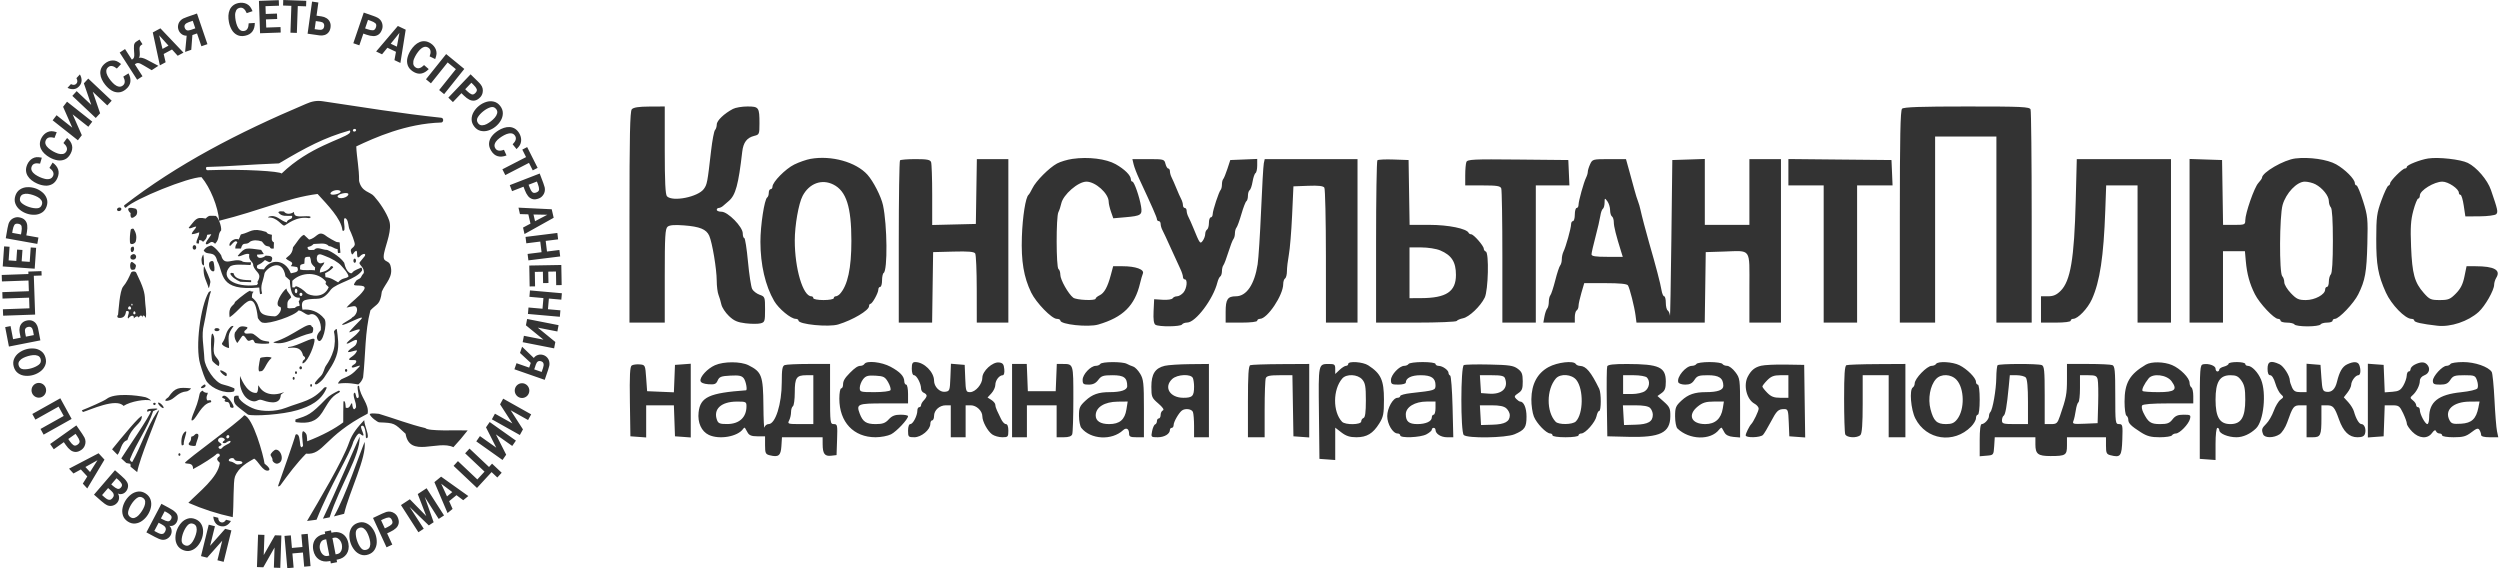 <svg width="132" height="30" viewBox="0 0 132 30" fill="none" xmlns="http://www.w3.org/2000/svg">
<path fill-rule="evenodd" clip-rule="evenodd" d="M14.157 11.49C14.167 11.47 14.177 11.45 14.187 11.439C14.603 11.306 14.779 11.646 15.137 11.743C15.186 11.521 15.473 11.621 15.423 11.399C15.118 11.383 14.887 11.46 14.695 11.217C14.742 11.123 14.897 11.167 14.994 11.167C15.108 11.339 15.364 11.307 15.523 11.187C15.51 11.532 15.898 11.396 16.32 11.419C16.434 11.449 16.434 11.479 16.32 11.52C15.64 11.392 15.129 11.873 15.018 11.908C14.89 11.95 14.62 11.434 14.157 11.49ZM23.939 23.612C24.204 23.328 24.456 23.032 24.694 22.724C24.084 22.707 22.612 22.781 22.458 22.603C21.655 22.417 20.827 22.096 20.012 21.851C19.715 21.821 19.577 21.818 19.519 21.863C19.551 22.013 19.942 22.304 20.027 22.3C20.84 22.335 20.801 22.331 21.415 22.902C21.624 24.196 23.117 23.214 23.939 23.612ZM17.631 27.266C17.812 27.224 17.991 27.179 18.17 27.129C18.427 26.002 19.374 24.137 19.25 23.329C18.995 23.949 18.247 26.194 17.631 27.266ZM17.05 27.385C17.168 27.364 17.286 27.341 17.404 27.316C17.957 25.609 19.02 24.074 18.991 23.057C18.854 23.338 17.705 26.018 17.05 27.385ZM16.212 27.507C16.38 27.488 16.547 27.466 16.714 27.441C17.421 25.651 18.497 23.954 18.658 23.316C18.98 22.651 18.998 22.959 19.149 22.997C19.316 23.039 18.921 22.471 19.12 22.482C19.24 22.426 19.32 22.787 19.319 23.097C19.356 23.16 19.385 23.15 19.419 23.077C19.445 22.843 19.254 22.51 19.23 22.183C18.91 22.526 18.601 22.87 18.431 23.367C18.108 24.314 16.799 26.509 16.212 27.507ZM9.946 26.548C10.7 26.879 11.484 27.132 12.288 27.305C12.35 26.667 12.307 25.423 12.406 25.167C12.609 24.642 13.114 24.397 13.42 24.216C13.628 24.33 13.878 24.91 14.161 24.846C14.31 24.812 14.187 24.645 13.968 24.479C13.914 24.056 13.357 22.03 12.895 21.925C12.574 22.314 9.872 24.247 9.762 24.439C9.829 24.53 10.201 24.372 10.195 24.768C10.672 24.52 11.327 24.095 11.456 23.954C11.626 23.954 11.573 23.943 11.606 24.075C11.38 24.22 11.466 24.297 11.606 24.438C11.53 25.206 10.461 26.008 9.946 26.548ZM6.89 24.638C7.006 24.737 7.124 24.833 7.244 24.928C7.375 24.191 8.226 22.179 8.41 21.65C8.425 21.681 8.361 21.641 8.298 21.75C7.752 22.559 7.443 23.583 6.989 24.384C6.966 24.425 6.839 24.306 6.862 24.247C7.202 23.389 7.795 22.597 8.088 21.705C8.168 21.685 8.206 21.641 8.3 21.617C8.348 21.55 8.198 21.567 8.046 21.579C7.911 21.591 7.774 21.588 7.77 21.675C7.77 21.831 7.867 21.643 7.969 21.705C7.939 21.944 6.647 23.806 6.403 24.204C6.491 24.287 6.581 24.368 6.672 24.449C6.732 24.463 6.802 24.477 6.884 24.489C6.899 24.569 6.898 24.59 6.89 24.638ZM5.918 23.724C6.012 23.822 6.108 23.919 6.205 24.014C6.378 23.823 6.387 23.335 6.723 23.238C6.988 22.456 7.49 22.391 7.49 21.978C7.446 21.862 6.429 23.089 5.918 23.724ZM4.321 21.665L4.378 21.756C4.775 21.64 6.138 20.995 6.523 21.433C6.902 21.184 7.693 21.064 7.958 21.146C8.039 21.171 7.803 21 7.68 20.972C7.213 20.866 6.041 20.735 5.628 21.064C5.499 21.167 4.669 21.531 4.321 21.665ZM12.423 13.124C12.423 12.972 12.453 12.942 12.533 12.801C12.405 12.566 12.162 13.076 12.124 12.972C12.05 12.769 12.439 12.533 12.593 12.649C12.682 12.518 12.662 12.468 12.722 12.377C13.271 12.256 13.275 11.999 14.058 12.246C14.127 12.357 14.187 12.357 14.357 12.397C14.357 12.573 14.303 12.718 14.466 12.801C14.456 12.901 14.456 13.012 14.456 13.123C14.296 13.123 14.313 13.153 14.227 13.023C13.958 12.982 13.978 12.922 13.828 12.75C13.585 12.669 13.386 12.669 13.22 12.75C12.966 13.008 12.84 12.695 12.722 13.123L12.423 13.124ZM10.657 13.885C10.649 13.753 10.624 13.724 10.658 13.596C10.669 13.553 10.728 13.413 10.737 13.454C10.768 13.602 10.772 13.818 10.773 13.979C10.773 14.068 10.662 13.972 10.657 13.885ZM15.841 14.223C15.841 13.93 15.851 13.991 16.07 13.92C16.1 13.597 16.031 13.557 16.359 13.557C16.479 13.829 16.32 13.84 16.639 14.122C16.628 14.172 16.628 14.223 16.628 14.273C16.36 14.234 16.047 14.302 15.841 14.223ZM11.044 13.898C11.062 13.8 11.25 13.716 11.281 13.855C11.304 13.962 11.366 14.293 11.287 14.323C11.159 14.373 11.002 14.128 11.044 13.898ZM12.692 14.878C12.458 14.772 12.261 14.649 12.154 14.455C12.224 14.384 12.194 14.404 12.333 14.425C12.403 14.787 12.931 14.787 13.26 14.797V14.898C13.071 14.887 12.882 14.88 12.692 14.878ZM17.187 14.636C17.177 14.566 17.167 14.495 17.167 14.425C17.356 14.334 17.436 14.283 17.595 14.122C17.556 14.051 17.556 14.051 17.476 14.051C17.349 14.265 17.142 14.343 16.887 14.394C16.887 14.072 17.077 14.061 17.127 13.85C16.858 13.954 16.858 13.891 16.768 13.819C16.71 13.698 16.71 13.587 16.768 13.476C16.887 13.376 16.995 13.455 17.144 13.508C17.489 13.63 17.872 13.852 18.016 14.027C18.2 14.232 18.373 14.428 18.402 14.596C18.263 14.737 18.084 14.636 17.854 14.908C17.698 14.83 17.486 14.656 17.187 14.636ZM11.011 15.195C10.922 14.869 10.709 14.581 10.757 14.132C10.76 14.1 10.774 14.035 10.789 14.072C10.848 14.219 11.13 14.786 11.108 14.899C11.104 14.919 11.036 15.285 11.011 15.195ZM16.19 15.483C16.011 15.302 15.822 15.161 15.622 15.11C15.52 15.214 15.569 15.171 15.433 15.171V14.828C15.911 14.344 16.797 14.332 17.227 14.889C17.118 14.998 17.28 15.07 17.356 15.161C17.102 15.795 16.363 15.617 16.19 15.483ZM14.484 18.053C15.503 17.748 16.37 16.864 16.469 17.258C16.583 17.239 16.538 17.588 16.459 17.585C15.648 17.755 15.104 18.246 14.468 18.096C14.396 18.079 14.479 18.055 14.484 18.053ZM16.001 19.043C16.146 18.945 16.149 18.871 16.001 18.771C15.883 18.246 15.441 18.371 15.223 18.367C15.189 18.351 15.199 18.331 15.254 18.317C15.692 18.297 16.597 17.713 16.609 17.934C16.622 18.179 16.294 19.019 16.041 19.165C15.91 19.24 15.987 19.098 16.001 19.043ZM16.937 19.857C17.098 19.692 17.114 19.447 17.207 19.315C17.372 19.081 17.51 18.824 17.605 18.509C17.695 18.21 17.705 17.831 17.636 17.53C17.619 17.461 17.777 17.325 17.785 17.389C17.84 17.799 17.908 18.229 17.805 18.64C17.682 19.134 17.376 19.53 17.103 19.953C17.021 20.08 16.777 20.29 16.703 20.294C16.485 20.306 16.767 20.032 16.937 19.857ZM11.676 12.166C11.476 12.367 11.626 12.599 11.357 12.872C11.152 12.664 11.092 12.847 10.928 12.902C10.727 12.898 11.072 12.559 11.157 12.367C11.078 12.377 11.008 12.387 10.938 12.398C10.908 12.589 10.878 12.63 10.719 12.771C10.659 12.7 10.659 12.7 10.52 12.67C10.491 12.875 10.544 12.885 10.37 12.841C10.37 12.616 10.505 12.536 10.52 12.267C10.39 12.297 10.36 12.347 10.121 12.367C10.161 12.176 10.32 12.125 10.36 11.964C10.209 11.964 10.019 12.121 9.962 12.025C10.315 11.628 10.331 11.42 10.858 11.54C11.058 11.339 11.078 11.399 11.387 11.399C11.503 11.436 11.706 11.924 11.676 12.166ZM19.047 14.132C19.106 14.116 19.152 14.237 19.103 14.304C18.765 14.764 17.786 14.937 17.477 15.282C16.962 15.998 16.74 15.673 16.123 15.842C15.949 15.895 15.904 16.027 15.972 16.35C16.372 16.31 16.806 16.427 17.128 16.835C17.313 17.071 17.016 18.251 16.789 17.964C16.604 17.732 16.936 17.447 16.938 17.43C16.994 17.023 16.703 16.449 16.337 16.614C16.19 16.68 15.972 16.399 15.762 16.391C15.577 16.667 14.192 17.13 13.889 17.037C13.79 17.058 13.594 16.807 13.61 16.754C13.541 16.165 13.428 15.925 13.28 15.882C12.998 15.801 12.588 16.441 12.125 16.754C12.034 16.113 12.373 16.164 12.404 15.947C12.684 15.681 13.299 15.218 13.221 15.382C13.271 15.382 13.331 15.393 13.39 15.403C13.3 15.493 13.311 15.554 13.3 15.705C13.962 16.217 13.331 16.66 14.511 16.703C14.663 16.706 14.927 16.361 14.805 16.209C14.401 16.147 14.926 15.355 15.124 15.231C15.154 15.443 15.324 15.493 15.374 15.705C15.154 15.927 15.174 15.907 15.174 16.25C15.254 16.29 15.254 16.29 15.563 16.26C15.783 16.037 15.89 16.324 15.772 15.907C15.832 15.847 15.842 15.806 15.822 15.716C15.374 15.765 15.324 15.206 15.304 14.798C15.224 14.727 15.144 14.657 15.075 14.596C14.898 13.538 14.069 14.171 13.968 14.425C13.888 14.915 13.724 15.031 13.839 15.504C13.799 15.514 13.759 15.524 13.729 15.534C13.709 15.413 13.699 15.292 13.69 15.181C11.514 15.388 11.846 14.441 11.467 13.779C11.333 13.176 10.928 13.536 10.755 13.223C10.922 12.987 11.057 13.004 11.146 12.961C11.33 13.013 11.629 13.386 11.677 13.477C11.835 14.114 12.292 13.606 12.763 13.779C12.853 13.87 13.114 13.84 13.261 13.85C13.261 13.88 13.229 13.954 13.229 13.994C12.713 13.97 12.357 13.942 12.155 14.064C11.592 14.648 12.348 15.201 13.56 15.05C13.622 14.956 13.64 14.991 13.59 14.889C13.879 14.403 13.487 14.414 13.371 14.021C13.391 13.797 13.093 13.785 13.161 13.426C12.998 13.315 12.611 13.625 12.553 13.507C12.963 13.019 12.988 13.097 13.789 13.194C13.829 13.265 13.879 13.336 13.929 13.416L13.57 13.447C13.57 13.707 13.903 13.624 14.028 13.497C14.308 13.502 14.444 13.547 14.337 13.78C14.249 13.91 14.151 13.807 13.989 13.729C13.849 13.87 13.759 13.931 13.59 14.001C13.513 14.18 13.607 14.221 13.936 14.221C14.216 13.698 15.03 13.621 15.357 14.43C15.576 14.373 15.827 14.385 15.692 14.102C15.573 14.082 15.463 14.062 15.353 14.052C15.565 13.808 15.277 13.834 15.095 13.648C15.153 13.547 15.443 13.466 15.47 13.059C15.674 12.807 15.86 12.459 16.051 12.398C16.141 12.478 16.23 12.559 16.32 12.65C16.729 12.569 16.773 12.18 17.137 12.398C17.262 12.513 17.767 12.793 17.795 12.781C17.835 12.781 17.885 12.791 17.935 12.801C17.945 12.983 17.954 13.164 17.975 13.346C17.795 13.391 17.851 13.34 17.825 13.154C17.603 13.122 17.566 13.01 17.357 12.993C17.202 12.785 16.821 12.882 16.559 12.882C16.45 12.993 16.38 13.013 16.24 13.043C16.24 13.255 16.38 13.194 16.589 13.194C16.735 12.998 17.019 13.194 17.257 13.194C17.333 13.2 17.913 13.495 18.173 13.87C18.286 14.418 18.559 14.479 18.592 14.405C18.715 14.238 18.989 14.19 19.047 14.132ZM12.602 20.899C12.539 21.106 13.08 21.474 13.467 21.602C13.832 21.722 14.513 21.756 15.083 21.536C15.988 21.188 16.5 21.175 17.114 20.468C17.21 20.411 17.239 20.467 17.256 20.465C16.967 21.174 16.359 21.458 15.701 21.656C14.906 21.895 13.394 21.986 13.094 21.892C12.403 21.355 12.326 21.359 12.355 20.98C12.36 20.907 12.454 20.87 12.602 20.899ZM15.602 22.149C16.27 21.925 16.392 21.917 17.227 21.05C17.389 20.881 17.636 20.747 17.884 20.627C17.962 20.637 17.972 20.667 17.904 20.727C17.456 20.949 17.314 21.305 17.011 21.779C16.684 22.291 16.264 22.364 15.684 22.3C15.557 22.286 15.602 22.257 15.602 22.149ZM15.876 19.339C15.913 19.339 15.944 19.375 15.944 19.42C15.944 19.526 15.808 19.526 15.808 19.42C15.808 19.375 15.839 19.339 15.876 19.339ZM15.68 19.674C15.68 19.715 15.657 19.747 15.629 19.747C15.6 19.747 15.576 19.715 15.576 19.674C15.576 19.58 15.68 19.58 15.68 19.674ZM15.505 19.901C15.533 19.901 15.557 19.936 15.557 19.978C15.557 20.078 15.453 20.078 15.453 19.978C15.453 19.936 15.476 19.901 15.505 19.901ZM16.427 20.277C16.453 20.277 16.475 20.31 16.475 20.35C16.475 20.445 16.379 20.445 16.379 20.35C16.379 20.31 16.4 20.277 16.427 20.277ZM18.335 19.558C18.335 19.6 18.308 19.634 18.274 19.634C18.242 19.634 18.215 19.6 18.215 19.558C18.215 19.457 18.335 19.457 18.335 19.558ZM15.701 15.361C15.701 15.428 15.67 15.482 15.633 15.482C15.595 15.482 15.564 15.428 15.564 15.361C15.564 15.204 15.701 15.204 15.701 15.361ZM15.966 15.543C15.966 15.591 15.932 15.63 15.889 15.63C15.847 15.63 15.812 15.591 15.812 15.543C15.812 15.43 15.966 15.43 15.966 15.543ZM10.266 12.942C10.318 12.942 10.36 12.996 10.36 13.063C10.36 13.222 10.172 13.222 10.172 13.063C10.172 12.996 10.214 12.942 10.266 12.942ZM18.728 13.654C18.766 13.654 18.796 13.704 18.796 13.765C18.796 13.826 18.766 13.876 18.728 13.876C18.69 13.876 18.66 13.826 18.66 13.765C18.659 13.704 18.69 13.654 18.728 13.654ZM13.758 19.598C13.56 19.714 13.696 19.13 13.739 18.912C13.75 18.853 14.318 18.805 14.338 18.899C14.016 19.184 13.963 19.629 13.758 19.598ZM13.489 18.115C13.44 18.108 13.397 17.956 13.363 17.945C13.258 17.913 13.189 18.034 13.091 17.984C13.009 17.943 12.896 17.645 12.792 17.742C12.738 17.794 12.538 18.132 12.523 18.105C12.523 18.105 12.316 17.854 12.403 17.561C12.612 17.274 12.64 17.179 13.001 17.258C13.189 17.299 12.906 17.454 12.902 17.49C12.874 17.73 13.225 17.529 13.39 17.642C13.782 17.908 13.672 17.975 14.187 18.035C14.217 18.038 14.227 18.131 14.187 18.136C13.95 18.165 13.716 18.151 13.489 18.115ZM11.736 18.105C11.969 17.785 11.871 17.561 12.174 17.258C12.205 17.217 12.354 17.186 12.324 17.228C11.995 17.683 12.068 17.766 12.095 18.367C12.096 18.409 11.626 18.23 11.736 18.105ZM13.828 21.12C13.607 21.049 13.578 21.251 13.306 21.175C12.787 21.028 12.671 20.368 12.672 20.263C12.674 20.122 12.663 19.98 12.672 19.85C12.674 19.832 12.982 20.761 13.519 20.747C13.677 20.743 13.6 20.251 13.659 20.364C13.875 20.777 14.364 20.943 14.972 20.716C15.088 20.672 14.828 20.807 14.825 20.858C14.792 21.479 14.013 21.181 13.828 21.12ZM11.207 19.043C11.139 18.868 11.085 17.333 11.257 17.662C11.405 17.945 11.219 18.329 11.307 18.67C11.367 18.902 11.668 19.014 11.556 19.315C11.537 19.366 11.237 19.119 11.207 19.043ZM11.626 19.578C11.626 19.506 11.773 19.589 11.935 19.689C11.977 19.715 11.986 19.797 11.955 19.85C11.92 19.908 11.626 19.666 11.626 19.578ZM12.154 21.483C12.094 21.092 11.969 21.301 11.855 21.171C11.839 21.143 11.905 21.127 11.895 21.1C11.868 21.026 11.646 21.012 11.755 20.929C11.935 20.721 12.41 21.459 12.323 21.504C12.336 21.564 12.174 21.53 12.154 21.483ZM10.4 21.342C10.477 21.098 10.493 21.025 10.54 20.798C10.557 20.714 10.641 20.634 10.719 20.626C10.704 20.701 10.922 20.773 10.958 20.727C10.999 20.82 10.853 20.911 10.928 21.12C10.949 21.177 11.066 21.105 11.127 21.141C11.153 21.155 11.167 21.235 11.127 21.241C10.641 21.326 10.387 22.066 10.181 22.187C9.969 22.312 10.302 21.656 10.4 21.342ZM8.895 20.969C9.247 20.445 9.456 20.45 10.063 20.502C10.143 20.508 9.922 20.672 9.836 20.668C9.43 20.703 9.251 20.995 9.026 21.103C8.828 21.198 8.543 21.21 8.895 20.969ZM8.353 21.261C8.376 21.237 8.458 21.28 8.536 21.357C8.613 21.434 8.658 21.516 8.635 21.54C8.58 21.596 8.298 21.318 8.353 21.261ZM8.22 21.316C8.22 21.355 8.19 21.388 8.154 21.388C8.118 21.388 8.089 21.356 8.089 21.316C8.089 21.248 8.22 21.248 8.22 21.316ZM9.472 23.931C9.502 23.931 9.526 23.954 9.526 24.004C9.526 24.089 9.418 24.089 9.418 24.004C9.418 23.954 9.443 23.931 9.472 23.931ZM10.002 23.359C10.155 23.198 10.036 23.052 10.141 23.043C10.271 23.03 10.296 22.864 10.426 22.907C10.57 22.956 10.366 23.301 10.34 23.5C10.33 23.581 10.154 23.538 10.059 23.523C9.964 23.509 9.93 23.434 10.002 23.359ZM9.593 23.5C9.553 23.339 9.57 22.91 9.792 22.784C9.933 22.705 9.677 23.243 9.702 23.46C9.707 23.501 9.602 23.536 9.593 23.5ZM12.124 24.358C11.974 24.277 12.23 24.121 12.353 24.216C12.432 24.409 12.614 24.289 12.772 24.378C12.88 24.482 12.643 24.533 12.528 24.525C12.39 24.503 12.392 24.401 12.124 24.358ZM11.576 23.561C11.724 23.504 11.74 23.459 11.591 23.362C11.381 23.226 11.64 22.996 11.835 23.157C11.946 23.249 11.756 23.28 11.756 23.359C11.756 23.41 11.895 23.407 11.925 23.38C12.021 23.292 12.24 23.213 12.154 23.359C12.11 23.434 11.832 23.512 11.735 23.642C11.617 23.8 11.466 23.604 11.576 23.561ZM12.075 22.982C12.11 23.003 12.118 23.056 12.093 23.099C12.068 23.141 12.018 23.159 11.983 23.138C11.948 23.116 11.94 23.064 11.965 23.021C11.991 22.978 12.04 22.961 12.075 22.982ZM14.386 24.267C14.399 24.206 14.299 24.076 14.287 24.035C14.263 23.956 14.477 23.749 14.556 23.743C14.854 23.718 15.058 24.397 14.645 24.48C14.537 24.501 14.365 24.369 14.386 24.267ZM14.695 25.618C14.771 25.396 15.551 23.206 15.602 22.956C15.612 22.946 15.632 22.936 15.652 22.926C15.811 22.936 15.813 23.18 15.861 23.541C15.901 23.639 15.951 23.639 16.001 23.531C15.991 23.375 15.873 22.662 16.051 22.785C16.23 22.926 16.2 23.027 16.22 23.299C17.038 22.986 17.691 22.628 18.123 22.3C18.123 21.927 18.123 21.564 18.133 21.201C18.244 21.09 18.25 21.492 18.253 21.524C18.511 21.617 18.507 21.238 18.592 21.302C18.604 21.401 18.643 21.789 18.801 21.504C18.801 21.184 18.672 21.094 18.672 20.798C18.816 20.527 18.756 21.21 18.941 20.969C18.96 20.836 18.783 20.249 18.962 20.387C19.013 20.956 19.507 21.333 19.411 21.841C17.096 23.038 17.096 24.041 16.16 23.954C15.664 24.457 15.229 25.037 14.795 25.638C14.697 25.706 14.667 25.697 14.695 25.618ZM6.892 11.243C6.882 11.272 6.492 10.841 7.151 11.016C7.267 11.047 7.269 11.303 7.171 11.389C6.769 11.746 6.929 11.132 6.892 11.243ZM6.862 12.796C6.845 12.576 6.863 12.343 6.902 12.136C6.912 12.082 7.03 12.043 7.062 12.095C7.174 12.284 7.237 12.456 7.171 12.741C7.141 12.869 6.875 12.971 6.862 12.796ZM6.922 13.275C6.894 13.21 6.892 13.126 6.922 13.073C6.942 13.037 7.042 12.996 7.061 13.043C7.137 13.221 6.97 13.389 6.922 13.275ZM6.962 13.698C6.856 13.665 6.872 13.512 6.922 13.476C6.996 13.424 7.069 13.386 7.136 13.446C7.258 13.554 7.153 13.759 6.962 13.698ZM6.922 14.223C6.841 14.145 6.848 13.723 7.022 13.86C7.177 13.982 7.219 13.979 7.134 14.196C7.113 14.249 6.966 14.265 6.922 14.223ZM6.234 16.613C6.261 16.422 6.315 15.352 6.503 15.13C6.696 14.903 6.803 14.653 6.922 14.394C6.96 14.312 7.151 14.313 7.191 14.394C7.57 15.168 7.648 15.458 7.656 15.836C7.661 16.067 7.761 16.575 7.689 16.794C7.648 16.649 7.523 16.595 7.517 16.759C7.474 16.591 7.388 16.665 7.321 16.768C7.277 16.657 7.162 16.703 7.062 16.814C7.096 16.677 6.973 16.569 6.765 16.821C6.695 16.736 6.838 16.552 6.792 16.451C6.772 16.405 6.659 16.412 6.653 16.451C6.623 16.667 6.532 16.779 6.338 16.789C6.213 16.795 6.148 16.734 6.234 16.613ZM6.966 16.036C6.985 16.036 7.001 16.067 7.001 16.103C7.001 16.14 6.932 16.14 6.932 16.103C6.932 16.067 6.947 16.036 6.966 16.036ZM6.842 16.173C6.886 16.173 6.922 16.226 6.922 16.29C6.922 16.372 6.763 16.356 6.763 16.29C6.763 16.226 6.799 16.173 6.842 16.173ZM7.095 16.437C7.127 16.437 7.153 16.482 7.153 16.538C7.153 16.616 7.037 16.616 7.037 16.538C7.037 16.482 7.063 16.437 7.095 16.437ZM18.978 13.887C18.974 13.851 19.253 13.543 19.267 13.511C19.341 13.34 19.123 13.41 19.034 13.506C18.753 13.808 18.922 13.21 18.801 13.246C18.653 13.29 18.61 13.611 18.532 13.296C18.481 13.091 18.658 13.126 18.729 12.932C18.767 12.829 18.529 12.261 18.46 12.125C18.386 11.979 18.408 11.692 18.287 11.561C18.221 11.489 18.174 11.52 18.168 11.581C18.147 11.772 18.207 11.92 18.187 12.111C18.177 12.203 18.086 12.219 18.077 12.141C18.013 11.552 17.294 10.815 16.768 10.241C15.158 10.449 13.748 11.116 11.57 11.657C11.513 10.908 11.099 9.898 10.639 9.353C9.961 9.353 7.124 10.493 6.65 10.961C6.605 11.005 6.514 10.872 6.571 10.831C9.346 8.682 12.548 7.012 16.151 5.488C16.454 5.353 16.711 5.297 17.046 5.347C19.053 5.645 21.205 5.999 23.296 6.217C23.448 6.233 23.42 6.466 23.296 6.469C21.448 6.523 19.789 7.267 18.811 7.73C18.835 8.325 18.967 8.9 18.96 9.555C19.093 10.148 19.55 10.119 19.753 10.363C20.044 10.686 20.397 11.211 20.546 11.635C20.715 12.115 20.394 12.844 20.288 13.329C20.154 13.938 20.517 13.661 20.619 14.03C20.783 14.624 20.364 14.926 20.161 15.395C20.073 16.114 19.906 16.018 19.557 16.387C19.262 17.516 19.307 18.708 19.172 19.927C19.126 20.074 19.037 20.204 18.918 20.3C18.794 20.285 18.398 20.18 17.865 20.253C17.801 20.252 17.969 20.051 18.034 20.022C18.512 19.809 18.593 19.778 18.97 19.367C19.15 19.171 18.55 19.522 18.572 19.367C18.584 19.275 18.731 19.251 18.781 19.165C18.942 18.887 18.423 19.099 18.432 18.963C18.477 18.866 18.731 18.783 18.831 18.56C18.994 18.357 18.146 18.778 18.439 18.482C18.547 18.372 18.751 18.303 18.811 18.157C19.031 17.624 18.306 18.285 18.303 18.116C18.475 17.909 18.724 17.775 18.901 17.562C19.257 17.182 18.52 17.554 18.432 17.547C18.486 17.436 18.933 17.003 19.05 16.876C19.398 16.499 18.117 17.255 18.062 17.143C18.066 17.073 18.582 16.839 18.601 16.755C18.799 16.677 18.959 16.302 18.771 16.18C18.685 16.124 18.271 16.267 18.302 16.231C18.575 15.913 18.956 15.683 19.199 15.333C19.439 14.988 18.814 15.118 18.701 15.051C18.646 15.018 18.825 14.798 18.831 14.795C19.15 14.641 18.991 14.664 19.209 14.415C19.245 14.133 18.995 14.019 18.978 13.887ZM10.953 8.987C10.866 8.99 10.851 8.818 10.923 8.816C12.07 8.79 13.122 8.688 14.731 8.627C16.159 7.781 17.117 7.268 18.446 6.893C18.511 6.882 18.508 6.983 18.446 7.039C18.081 7.357 16.337 7.743 14.869 9.162C14.778 9.044 12.924 8.919 10.953 8.987ZM18.701 6.809C18.747 6.798 18.792 6.82 18.801 6.857C18.821 6.946 18.653 6.986 18.633 6.897C18.624 6.86 18.655 6.821 18.701 6.809ZM17.692 10.049C17.839 10.018 17.97 10.046 17.984 10.113C18.009 10.229 17.476 10.353 17.449 10.228C17.436 10.162 17.544 10.081 17.692 10.049ZM18.393 10.245C18.407 10.321 18.292 10.413 18.135 10.45C17.979 10.486 17.839 10.453 17.824 10.377C17.798 10.243 18.368 10.119 18.393 10.245ZM6.265 10.963C6.327 10.943 6.391 10.966 6.406 11.014C6.422 11.062 6.384 11.119 6.322 11.139C6.26 11.16 6.196 11.137 6.181 11.088C6.165 11.04 6.203 10.983 6.265 10.963ZM10.803 20.3C10.831 20.3 10.854 20.331 10.854 20.37C10.854 20.461 10.61 20.549 10.61 20.457C10.61 20.419 10.774 20.3 10.803 20.3ZM10.928 20.163C10.815 20.019 10.681 19.605 10.568 19.219C10.3 18.303 10.587 16.172 11.014 15.437C11.03 15.409 11.174 15.31 11.125 15.427C11.017 15.687 10.843 16.837 10.769 17.127C10.619 17.713 10.759 18.25 10.791 18.954C10.812 19.382 11.344 20.213 11.774 20.302C11.901 20.328 12.179 20.417 12.353 20.495C12.409 20.52 12.382 20.661 12.323 20.677C11.884 20.8 11.218 20.529 10.928 20.163ZM11.444 17.324C11.525 17.324 11.592 17.36 11.592 17.405C11.592 17.45 11.525 17.486 11.444 17.486C11.282 17.486 11.282 17.324 11.444 17.324ZM1.474 18.803C1.386 18.828 1.3 18.862 1.218 18.903C1.141 18.94 1.074 18.995 1.022 19.064C0.973 19.13 0.961 19.206 0.986 19.293C1.021 19.419 1.104 19.486 1.234 19.496C1.364 19.506 1.505 19.488 1.656 19.445C1.808 19.401 1.937 19.34 2.042 19.262C2.147 19.184 2.181 19.082 2.146 18.956C2.121 18.87 2.071 18.812 1.995 18.782C1.919 18.752 1.836 18.741 1.745 18.75C1.654 18.759 1.564 18.777 1.474 18.803ZM1.757 19.799C1.618 19.84 1.473 19.854 1.33 19.841C1.194 19.831 1.064 19.784 0.953 19.704C0.844 19.625 0.769 19.512 0.727 19.366C0.685 19.219 0.69 19.083 0.74 18.957C0.792 18.83 0.878 18.719 0.988 18.637C1.103 18.549 1.233 18.483 1.372 18.444C1.511 18.403 1.655 18.389 1.798 18.402C1.934 18.412 2.064 18.46 2.175 18.541C2.285 18.62 2.36 18.733 2.401 18.88C2.443 19.026 2.438 19.161 2.387 19.287C2.335 19.414 2.25 19.525 2.14 19.606C2.025 19.694 1.895 19.759 1.757 19.799ZM1.09 17.83L1.038 17.563C1.02 17.47 1.021 17.375 1.041 17.283C1.06 17.194 1.105 17.113 1.169 17.05C1.234 16.985 1.321 16.942 1.43 16.921C1.535 16.899 1.629 16.906 1.711 16.939C1.792 16.972 1.858 17.025 1.909 17.096C1.959 17.167 1.993 17.248 2.01 17.337L2.132 17.971L0.471 18.298L0.274 17.273L0.558 17.217L0.691 17.909L1.09 17.83ZM1.324 17.544L1.368 17.775L1.786 17.693L1.744 17.47C1.712 17.303 1.626 17.233 1.488 17.261C1.348 17.288 1.293 17.383 1.324 17.544ZM1.785 14.561L1.855 16.61L0.165 16.669L0.153 16.329L1.555 16.279L1.536 15.716L0.134 15.765L0.122 15.425L1.524 15.375L1.505 14.811L0.102 14.86L0.091 14.518L1.5 14.468L1.496 14.339L2.19 14.315L2.198 14.546L1.785 14.561ZM0.505 13.029L0.456 13.748L0.861 13.777L0.903 13.178L1.186 13.198L1.144 13.797L1.569 13.827L1.622 13.065L1.908 13.085L1.832 14.187L0.144 14.068L0.217 13.009L0.505 13.029ZM1.132 12.242C1.153 12.121 1.156 12.024 1.14 11.951C1.125 11.879 1.068 11.834 0.968 11.816C0.866 11.798 0.796 11.819 0.758 11.879C0.72 11.939 0.691 12.029 0.669 12.149L0.644 12.295L1.108 12.378L1.132 12.242ZM0.304 12.58L0.396 12.049C0.412 11.958 0.43 11.881 0.45 11.819C0.47 11.756 0.501 11.7 0.542 11.65C0.598 11.582 0.668 11.533 0.754 11.501C0.836 11.469 0.924 11.46 1.01 11.475C1.145 11.499 1.246 11.547 1.314 11.62C1.382 11.692 1.423 11.781 1.437 11.886C1.45 11.991 1.445 12.112 1.421 12.249L1.39 12.428L2.029 12.542L1.97 12.878L0.304 12.58ZM1.74 10.296C1.653 10.267 1.563 10.246 1.472 10.234C1.388 10.222 1.302 10.229 1.222 10.257C1.144 10.284 1.092 10.34 1.065 10.425C1.025 10.55 1.056 10.652 1.159 10.734C1.261 10.816 1.387 10.882 1.537 10.931C1.687 10.98 1.827 11.003 1.957 10.997C2.087 10.992 2.172 10.927 2.212 10.803C2.239 10.717 2.23 10.641 2.184 10.573C2.135 10.503 2.07 10.446 1.994 10.406C1.913 10.361 1.828 10.325 1.74 10.296ZM1.424 11.281C1.287 11.237 1.159 11.167 1.046 11.075C0.935 10.985 0.857 10.875 0.81 10.748C0.763 10.621 0.763 10.485 0.81 10.339C0.856 10.195 0.935 10.085 1.046 10.009C1.16 9.932 1.292 9.889 1.429 9.883C1.573 9.875 1.717 9.895 1.854 9.94C1.991 9.985 2.119 10.055 2.23 10.147C2.341 10.238 2.42 10.348 2.466 10.475C2.513 10.602 2.513 10.739 2.466 10.884C2.42 11.028 2.341 11.138 2.23 11.214C2.116 11.29 1.984 11.333 1.848 11.339C1.704 11.346 1.561 11.327 1.424 11.281ZM2.778 8.584C2.927 8.689 3.024 8.811 3.07 8.948C3.116 9.085 3.103 9.237 3.03 9.403C2.964 9.551 2.874 9.657 2.76 9.721C2.644 9.785 2.511 9.813 2.379 9.801C2.24 9.791 2.098 9.753 1.952 9.688C1.85 9.643 1.753 9.585 1.665 9.515C1.584 9.453 1.515 9.376 1.461 9.288C1.41 9.204 1.379 9.108 1.374 9.009C1.367 8.907 1.389 8.8 1.439 8.686C1.469 8.617 1.508 8.555 1.557 8.498C1.606 8.442 1.662 8.396 1.726 8.361C1.789 8.327 1.857 8.306 1.931 8.298C2.004 8.293 2.096 8.302 2.208 8.326L2.116 8.641C1.886 8.593 1.741 8.638 1.679 8.778C1.641 8.865 1.642 8.945 1.68 9.019C1.719 9.094 1.777 9.158 1.852 9.211C2.01 9.32 2.185 9.399 2.371 9.444C2.461 9.466 2.546 9.466 2.626 9.445C2.706 9.425 2.765 9.371 2.804 9.285C2.865 9.145 2.8 9.005 2.61 8.863L2.778 8.584ZM3.542 7.286C3.682 7.404 3.768 7.533 3.802 7.675C3.836 7.815 3.809 7.965 3.722 8.124C3.644 8.266 3.545 8.364 3.425 8.417C3.304 8.471 3.17 8.487 3.04 8.464C2.902 8.442 2.763 8.392 2.623 8.313C2.526 8.259 2.435 8.193 2.353 8.116C2.277 8.047 2.215 7.964 2.169 7.872C2.124 7.783 2.103 7.685 2.105 7.585C2.108 7.484 2.138 7.379 2.198 7.27C2.234 7.204 2.279 7.145 2.332 7.094C2.386 7.042 2.445 7.001 2.512 6.972C2.578 6.943 2.65 6.927 2.722 6.927C2.795 6.928 2.886 6.945 2.995 6.979L2.877 7.284C2.652 7.216 2.503 7.249 2.43 7.383C2.384 7.466 2.378 7.546 2.41 7.623C2.442 7.701 2.494 7.769 2.565 7.829C2.712 7.952 2.88 8.047 3.061 8.108C3.149 8.137 3.234 8.144 3.316 8.131C3.397 8.118 3.461 8.07 3.506 7.986C3.579 7.853 3.527 7.707 3.349 7.55L3.542 7.286ZM2.987 6.084L3.817 6.741L3.331 5.639L3.539 5.369L4.872 6.423L4.664 6.693L3.835 6.038L4.32 7.138L4.113 7.407L2.78 6.353L2.987 6.084ZM4.218 3.929C4.281 4.036 4.311 4.144 4.308 4.254C4.305 4.365 4.262 4.465 4.179 4.556C4.096 4.646 4 4.696 3.892 4.706C3.783 4.716 3.674 4.694 3.564 4.638L3.746 4.441C3.865 4.503 3.961 4.495 4.032 4.418C4.1 4.344 4.102 4.247 4.036 4.126L4.218 3.929ZM4.819 5.54L4.428 4.4L4.66 4.149L5.897 5.316L5.666 5.567L4.896 4.842L5.286 5.98L5.056 6.229L3.819 5.062L4.048 4.812L4.819 5.54ZM6.786 3.873C6.872 4.035 6.904 4.188 6.883 4.331C6.862 4.475 6.782 4.604 6.642 4.718C6.518 4.82 6.391 4.873 6.26 4.877C6.128 4.881 6.003 4.847 5.884 4.774C5.765 4.701 5.656 4.602 5.555 4.476C5.484 4.389 5.424 4.294 5.377 4.192C5.332 4.098 5.305 3.998 5.297 3.895C5.288 3.796 5.305 3.696 5.344 3.605C5.384 3.512 5.451 3.426 5.547 3.348C5.604 3.301 5.667 3.263 5.736 3.235C5.804 3.208 5.875 3.193 5.948 3.191C6.02 3.189 6.091 3.201 6.16 3.229C6.227 3.257 6.305 3.308 6.393 3.381L6.17 3.619C5.987 3.471 5.837 3.445 5.72 3.541C5.646 3.601 5.611 3.672 5.612 3.756C5.613 3.841 5.636 3.924 5.679 4.006C5.723 4.088 5.776 4.168 5.837 4.245C5.9 4.323 5.966 4.392 6.036 4.453C6.107 4.513 6.182 4.552 6.263 4.571C6.344 4.589 6.421 4.569 6.494 4.509C6.611 4.413 6.617 4.258 6.511 4.044L6.786 3.873ZM8.362 3.475L8.01 3.706L7.595 3.461C7.54 3.428 7.484 3.397 7.426 3.368C7.386 3.347 7.343 3.334 7.299 3.329C7.254 3.324 7.208 3.335 7.171 3.361L7.119 3.395L7.524 4.026L7.241 4.211L6.32 2.775L6.602 2.59L6.962 3.15L6.995 3.128C7.04 3.099 7.068 3.062 7.078 3.019C7.089 2.975 7.092 2.914 7.088 2.833L7.079 2.712L7.071 2.552C7.069 2.501 7.07 2.45 7.075 2.399C7.079 2.358 7.09 2.321 7.108 2.289C7.125 2.257 7.151 2.229 7.185 2.206L7.365 2.088L7.523 2.334L7.466 2.371C7.421 2.4 7.393 2.435 7.38 2.473C7.367 2.511 7.363 2.564 7.368 2.63L7.378 2.762C7.39 2.918 7.372 3.019 7.324 3.065C7.362 3.04 7.42 3.036 7.499 3.054C7.577 3.072 7.657 3.102 7.737 3.145L8.362 3.475ZM8.404 1.866L8.58 2.582L8.896 2.411L8.404 1.866ZM8.469 1.496L9.688 2.779L9.382 2.944L9.082 2.613L8.642 2.85L8.745 3.287L8.441 3.451L8.067 1.713L8.469 1.496ZM9.752 1.462C9.776 1.533 9.814 1.578 9.866 1.598C9.917 1.617 9.992 1.61 10.089 1.576C10.091 1.576 10.095 1.573 10.101 1.571C10.104 1.569 10.108 1.567 10.112 1.566L10.312 1.496L10.177 1.098L9.965 1.171C9.779 1.236 9.708 1.333 9.752 1.462ZM10.634 2.442L10.403 1.765L10.158 1.851L10.099 2.629L9.774 2.742L9.856 1.883C9.761 1.889 9.668 1.86 9.592 1.803C9.512 1.745 9.453 1.664 9.423 1.57C9.394 1.488 9.389 1.399 9.408 1.314C9.426 1.227 9.466 1.152 9.528 1.088C9.569 1.043 9.617 1.007 9.671 0.979C9.726 0.953 9.794 0.924 9.876 0.896L10.401 0.713L10.952 2.332L10.634 2.442ZM13.454 1.211C13.454 1.395 13.412 1.545 13.326 1.662C13.241 1.778 13.111 1.854 12.934 1.889C12.777 1.92 12.64 1.906 12.522 1.847C12.405 1.789 12.311 1.699 12.239 1.578C12.164 1.448 12.112 1.306 12.086 1.159C12.064 1.048 12.055 0.935 12.06 0.822C12.066 0.715 12.088 0.615 12.127 0.523C12.166 0.43 12.226 0.353 12.304 0.289C12.382 0.226 12.481 0.182 12.602 0.158C12.675 0.144 12.749 0.141 12.822 0.149C12.895 0.157 12.965 0.177 13.03 0.21C13.094 0.243 13.15 0.287 13.198 0.344C13.245 0.401 13.29 0.483 13.334 0.589L13.027 0.694C12.934 0.476 12.814 0.381 12.665 0.411C12.573 0.429 12.508 0.475 12.47 0.55C12.432 0.628 12.412 0.715 12.414 0.802C12.415 0.896 12.424 0.991 12.443 1.088C12.461 1.187 12.488 1.279 12.523 1.366C12.557 1.453 12.605 1.523 12.668 1.578C12.731 1.633 12.808 1.651 12.9 1.633C13.048 1.604 13.125 1.47 13.13 1.231L13.454 1.211ZM14.73 0.301L14.018 0.326L14.032 0.737L14.625 0.716L14.635 1.003L14.042 1.024L14.057 1.455L14.812 1.429L14.822 1.718L13.731 1.756L13.672 0.046L14.72 0.009L14.73 0.301ZM16.161 0.335L15.723 0.319L15.674 1.738L15.335 1.726L15.384 0.308L14.946 0.292L14.956 0L16.171 0.043L16.161 0.335ZM16.713 0.828L16.979 0.866C17.076 0.88 17.163 0.911 17.24 0.96C17.318 1.008 17.377 1.074 17.416 1.158C17.455 1.242 17.468 1.339 17.452 1.45C17.437 1.558 17.401 1.645 17.343 1.712C17.288 1.779 17.215 1.827 17.132 1.851C17.049 1.876 16.96 1.882 16.874 1.869L16.241 1.779L16.477 0.084L16.81 0.132L16.713 0.828ZM16.904 1.145L16.674 1.113L16.614 1.54L16.837 1.571C17.003 1.595 17.096 1.536 17.115 1.395C17.135 1.251 17.064 1.168 16.904 1.145ZM19.407 1.545C19.522 1.585 19.616 1.603 19.689 1.599C19.762 1.596 19.815 1.545 19.848 1.448C19.882 1.348 19.873 1.275 19.82 1.228C19.767 1.18 19.684 1.137 19.57 1.098L19.431 1.049L19.278 1.5L19.407 1.545ZM19.206 0.664L19.711 0.84C19.785 0.865 19.857 0.895 19.927 0.93C19.985 0.959 20.035 0.999 20.077 1.047C20.134 1.114 20.172 1.193 20.19 1.283C20.207 1.374 20.203 1.461 20.175 1.543C20.13 1.674 20.067 1.768 19.986 1.824C19.904 1.881 19.806 1.91 19.707 1.905C19.602 1.903 19.485 1.878 19.354 1.833L19.185 1.773L18.973 2.393L18.655 2.283L19.206 0.664ZM21.09 1.736L20.63 2.309L20.955 2.462L21.09 1.736ZM21.421 1.567L21.141 3.324L20.827 3.175L20.907 2.735L20.455 2.521L20.172 2.867L19.86 2.719L21.007 1.371L21.421 1.567ZM22.637 3.649C22.511 3.781 22.378 3.859 22.236 3.884C22.095 3.908 21.949 3.87 21.798 3.771C21.664 3.683 21.575 3.576 21.53 3.452C21.486 3.325 21.479 3.189 21.511 3.059C21.543 2.922 21.602 2.785 21.688 2.65C21.749 2.555 21.82 2.467 21.901 2.39C21.976 2.319 22.062 2.262 22.155 2.222C22.247 2.183 22.342 2.168 22.442 2.178C22.542 2.187 22.644 2.226 22.747 2.293C22.809 2.334 22.864 2.383 22.911 2.441C22.959 2.499 22.994 2.562 23.019 2.631C23.043 2.7 23.053 2.772 23.049 2.846C23.043 2.92 23.019 3.01 22.978 3.118L22.685 2.977C22.768 2.756 22.746 2.603 22.62 2.52C22.541 2.468 22.462 2.456 22.383 2.483C22.302 2.512 22.229 2.561 22.17 2.625C22.039 2.765 21.934 2.928 21.861 3.106C21.827 3.186 21.813 3.274 21.82 3.361C21.827 3.444 21.871 3.512 21.949 3.564C22.076 3.647 22.223 3.604 22.391 3.436L22.637 3.649ZM24.07 3.652L23.636 3.297L22.753 4.4L22.492 4.186L23.557 2.855L24.515 3.64L23.45 4.971L23.187 4.755L24.07 3.652ZM24.661 4.807C24.749 4.893 24.826 4.949 24.894 4.977C24.963 5.006 25.031 4.983 25.102 4.909C25.174 4.834 25.195 4.763 25.167 4.698C25.139 4.632 25.082 4.557 24.995 4.473L24.889 4.369L24.563 4.711L24.661 4.807ZM24.847 3.924L25.23 4.299C25.296 4.363 25.349 4.421 25.389 4.473C25.436 4.533 25.468 4.604 25.484 4.679C25.5 4.754 25.498 4.831 25.48 4.906C25.458 4.996 25.417 5.072 25.358 5.134C25.262 5.234 25.166 5.292 25.069 5.309C24.971 5.325 24.87 5.309 24.782 5.263C24.688 5.215 24.592 5.143 24.493 5.046L24.364 4.92L23.914 5.391L23.672 5.155L24.847 3.924ZM25.927 6.4C26 6.342 26.067 6.279 26.127 6.21C26.187 6.14 26.228 6.066 26.249 5.986C26.27 5.906 26.253 5.831 26.198 5.76C26.118 5.657 26.017 5.626 25.892 5.666C25.768 5.706 25.644 5.775 25.52 5.873C25.395 5.972 25.299 6.077 25.23 6.188C25.162 6.301 25.168 6.408 25.247 6.512C25.302 6.582 25.371 6.618 25.452 6.616C25.537 6.614 25.62 6.592 25.695 6.551C25.777 6.508 25.854 6.457 25.927 6.4ZM25.296 5.583C25.409 5.492 25.538 5.424 25.676 5.381C25.806 5.34 25.944 5.334 26.076 5.366C26.206 5.397 26.318 5.474 26.411 5.594C26.504 5.714 26.55 5.842 26.55 5.978C26.549 6.114 26.512 6.244 26.439 6.368C26.366 6.493 26.27 6.601 26.154 6.693C26.041 6.783 25.913 6.851 25.775 6.893C25.645 6.935 25.506 6.94 25.374 6.908C25.243 6.876 25.131 6.799 25.039 6.679C24.947 6.559 24.901 6.432 24.901 6.296C24.902 6.161 24.938 6.031 25.012 5.907C25.086 5.782 25.183 5.672 25.296 5.583ZM26.744 8.207C26.574 8.273 26.42 8.287 26.282 8.248C26.144 8.21 26.027 8.113 25.933 7.959C25.848 7.822 25.811 7.687 25.823 7.555C25.835 7.423 25.884 7.302 25.97 7.191C26.055 7.08 26.167 6.982 26.302 6.896C26.396 6.836 26.497 6.787 26.603 6.752C26.7 6.719 26.802 6.704 26.903 6.708C27.003 6.712 27.095 6.74 27.182 6.791C27.269 6.842 27.344 6.921 27.41 7.026C27.449 7.089 27.478 7.158 27.497 7.23C27.516 7.303 27.522 7.375 27.515 7.448C27.508 7.521 27.487 7.592 27.452 7.656C27.415 7.72 27.356 7.792 27.274 7.872L27.068 7.619C27.236 7.453 27.279 7.306 27.2 7.176C27.15 7.096 27.084 7.051 27.002 7.042C26.919 7.033 26.834 7.045 26.748 7.079C26.66 7.114 26.575 7.158 26.495 7.209C26.413 7.26 26.337 7.318 26.267 7.384C26.203 7.442 26.154 7.515 26.124 7.597C26.096 7.676 26.107 7.756 26.156 7.836C26.236 7.965 26.387 7.99 26.609 7.909L26.744 8.207ZM28.129 8.996L27.93 8.6L26.68 9.245L26.526 8.939L27.776 8.295L27.577 7.899L27.834 7.766L28.387 8.863L28.129 8.996ZM27.959 9.884C28.002 9.998 28.048 10.083 28.099 10.137C28.149 10.192 28.221 10.201 28.316 10.164C28.412 10.126 28.462 10.072 28.463 10C28.465 9.929 28.445 9.836 28.402 9.723L28.349 9.584L27.909 9.754L27.959 9.884ZM28.496 9.162L28.687 9.666C28.72 9.752 28.744 9.827 28.759 9.891C28.773 9.955 28.776 10.019 28.765 10.083C28.752 10.171 28.715 10.254 28.659 10.322C28.606 10.392 28.535 10.446 28.453 10.477C28.325 10.527 28.213 10.539 28.118 10.512C28.023 10.485 27.938 10.428 27.878 10.348C27.813 10.265 27.755 10.158 27.706 10.028L27.642 9.858L27.037 10.093L26.916 9.775L28.496 9.162ZM28.898 11.339L28.169 11.325L28.25 11.679L28.898 11.339ZM29.234 11.498L27.694 12.357L27.616 12.016L28.009 11.808L27.896 11.317L27.453 11.304L27.376 10.964L29.131 11.049L29.234 11.498ZM28.881 13.28L29.536 13.199L29.578 13.54L27.899 13.748L27.857 13.408L28.594 13.316L28.526 12.755L27.789 12.847L27.748 12.509L29.428 12.3L29.468 12.638L28.813 12.719L28.881 13.28ZM29.367 15.057L29.355 14.336L28.948 14.343L28.959 14.943L28.675 14.948L28.665 14.348L28.239 14.356L28.252 15.12L27.965 15.125L27.946 14.02L29.637 13.991L29.656 15.052L29.367 15.057ZM28.932 16.327L29.589 16.385L29.56 16.726L27.875 16.577L27.904 16.236L28.644 16.301L28.693 15.738L27.953 15.672L27.982 15.334L29.667 15.483L29.638 15.822L28.981 15.764L28.932 16.327ZM29.429 17.502L28.394 17.299L29.322 18.057L29.257 18.393L27.597 18.067L27.662 17.73L28.694 17.933L27.768 17.176L27.832 16.842L29.493 17.168L29.429 17.502ZM28.578 19.078C28.508 19.053 28.449 19.056 28.402 19.085C28.355 19.114 28.315 19.177 28.281 19.276C28.28 19.279 28.279 19.282 28.278 19.289L28.276 19.301L28.207 19.503L28.6 19.64L28.673 19.426C28.737 19.238 28.706 19.122 28.578 19.078ZM27.272 19.177L27.94 19.41L28.025 19.162L27.456 18.636L27.567 18.307L28.185 18.901C28.241 18.821 28.316 18.768 28.41 18.74C28.505 18.712 28.6 18.715 28.696 18.748C28.779 18.777 28.849 18.826 28.905 18.894C28.961 18.963 28.995 19.041 29.006 19.128C29.017 19.19 29.015 19.25 29.003 19.31C28.987 19.383 28.967 19.454 28.942 19.524L28.761 20.056L27.161 19.498L27.272 19.177ZM3.365 21.962L3.094 21.469L1.869 22.156L1.706 21.858L3.184 21.029L3.782 22.12L2.303 22.949L2.139 22.649L3.365 21.962ZM3.683 23.293C3.752 23.393 3.818 23.464 3.879 23.504C3.941 23.545 4.013 23.536 4.096 23.477C4.181 23.417 4.216 23.352 4.201 23.282C4.185 23.212 4.143 23.128 4.074 23.028L3.99 22.906L3.605 23.179L3.683 23.293ZM4.032 22.461L4.338 22.903C4.39 22.979 4.431 23.046 4.461 23.105C4.495 23.173 4.514 23.248 4.515 23.325C4.516 23.401 4.5 23.477 4.468 23.547C4.432 23.627 4.376 23.696 4.305 23.747C4.193 23.827 4.087 23.865 3.989 23.863C3.89 23.86 3.794 23.825 3.717 23.762C3.633 23.698 3.552 23.608 3.473 23.494L3.37 23.346L2.84 23.721L2.647 23.443L4.032 22.461ZM5.147 24.3L4.509 24.657L4.754 24.923L5.147 24.3ZM5.516 24.269L4.607 25.791L4.372 25.535L4.609 25.157L4.269 24.788L3.879 25L3.645 24.746L5.205 23.932L5.516 24.269ZM6.221 26.055C6.27 26.122 6.292 26.204 6.287 26.298C6.282 26.392 6.246 26.479 6.179 26.556C6.096 26.65 5.979 26.707 5.855 26.714C5.794 26.718 5.733 26.708 5.677 26.684C5.587 26.645 5.477 26.569 5.349 26.456L4.963 26.117L6.071 24.828L6.396 25.114C6.468 25.177 6.526 25.232 6.574 25.281C6.621 25.329 6.663 25.382 6.699 25.441C6.751 25.519 6.771 25.606 6.759 25.702C6.747 25.797 6.707 25.886 6.645 25.957L6.64 25.962C6.606 26.002 6.563 26.034 6.516 26.056C6.468 26.079 6.417 26.091 6.364 26.091C6.314 26.093 6.265 26.08 6.221 26.055ZM6.153 25.251L5.874 25.576L5.966 25.657C6.051 25.732 6.128 25.782 6.196 25.806C6.264 25.831 6.328 25.808 6.389 25.736C6.445 25.671 6.457 25.606 6.423 25.541C6.39 25.477 6.335 25.411 6.258 25.343L6.153 25.251ZM5.499 26.239C5.554 26.287 5.604 26.325 5.649 26.352C5.694 26.38 5.742 26.393 5.791 26.391C5.841 26.389 5.888 26.361 5.933 26.309C5.981 26.253 6.006 26.201 6.007 26.152C6.009 26.104 5.994 26.057 5.965 26.018C5.928 25.97 5.886 25.925 5.839 25.885L5.708 25.769L5.389 26.14L5.499 26.239ZM7.494 26.98C7.545 26.901 7.588 26.819 7.622 26.734C7.657 26.648 7.671 26.565 7.666 26.483C7.66 26.4 7.62 26.335 7.545 26.286C7.437 26.215 7.331 26.219 7.226 26.298C7.122 26.377 7.027 26.482 6.941 26.616C6.855 26.75 6.798 26.881 6.769 27.009C6.74 27.138 6.78 27.238 6.889 27.309C6.963 27.358 7.038 27.369 7.115 27.341C7.195 27.311 7.266 27.262 7.324 27.199C7.387 27.131 7.444 27.058 7.494 26.98ZM6.636 26.415C6.714 26.293 6.814 26.186 6.93 26.1C7.039 26.018 7.168 25.967 7.303 25.953C7.437 25.941 7.567 25.976 7.694 26.059C7.819 26.142 7.904 26.247 7.948 26.376C7.991 26.504 7.998 26.64 7.969 26.782C7.939 26.925 7.883 27.061 7.803 27.183C7.726 27.305 7.626 27.411 7.51 27.496C7.4 27.578 7.271 27.629 7.135 27.642C7.002 27.654 6.872 27.619 6.746 27.536C6.62 27.453 6.535 27.348 6.492 27.22C6.45 27.091 6.442 26.956 6.472 26.815C6.501 26.673 6.556 26.54 6.636 26.415ZM8.94 27.761C9.003 27.816 9.042 27.89 9.058 27.983C9.074 28.076 9.058 28.169 9.011 28.259C8.982 28.313 8.943 28.361 8.895 28.399C8.846 28.439 8.79 28.469 8.73 28.487C8.672 28.504 8.61 28.508 8.55 28.499C8.453 28.481 8.33 28.432 8.18 28.351L7.729 28.109L8.522 26.601L8.902 26.805C8.985 26.85 9.055 26.891 9.112 26.927C9.168 26.964 9.221 27.006 9.269 27.055C9.338 27.119 9.376 27.199 9.385 27.296C9.395 27.39 9.376 27.486 9.331 27.57L9.328 27.576C9.303 27.622 9.269 27.663 9.228 27.695C9.187 27.729 9.139 27.752 9.087 27.765C9.039 27.777 8.988 27.775 8.94 27.761ZM8.695 26.994L8.496 27.373L8.604 27.431C8.703 27.485 8.788 27.516 8.86 27.525C8.931 27.533 8.989 27.495 9.033 27.412C9.073 27.336 9.07 27.27 9.023 27.215C8.976 27.159 8.907 27.108 8.818 27.059L8.695 26.994ZM8.278 28.104C8.342 28.139 8.399 28.164 8.449 28.181C8.5 28.198 8.548 28.2 8.596 28.186C8.644 28.173 8.684 28.136 8.716 28.074C8.751 28.009 8.763 27.953 8.753 27.905C8.744 27.857 8.721 27.817 8.682 27.784C8.644 27.751 8.594 27.717 8.53 27.683L8.377 27.6L8.148 28.034L8.278 28.104ZM10.296 28.352C10.331 28.265 10.357 28.176 10.375 28.086C10.393 28.002 10.392 27.915 10.371 27.831C10.349 27.752 10.298 27.695 10.216 27.661C10.096 27.613 9.992 27.637 9.905 27.735C9.817 27.832 9.744 27.955 9.685 28.102C9.626 28.25 9.594 28.39 9.59 28.521C9.586 28.653 9.644 28.743 9.764 28.792C9.846 28.826 9.922 28.822 9.992 28.78C10.062 28.738 10.122 28.678 10.17 28.6C10.219 28.522 10.261 28.44 10.296 28.352ZM9.348 27.964C9.402 27.829 9.479 27.705 9.578 27.598C9.669 27.496 9.786 27.422 9.916 27.382C10.044 27.343 10.178 27.353 10.318 27.41C10.458 27.467 10.56 27.555 10.627 27.672C10.694 27.79 10.726 27.921 10.724 28.066C10.722 28.212 10.692 28.356 10.637 28.491C10.584 28.626 10.507 28.75 10.409 28.856C10.311 28.962 10.197 29.034 10.069 29.072C9.94 29.11 9.805 29.1 9.666 29.043C9.527 28.986 9.425 28.899 9.358 28.781C9.292 28.664 9.26 28.533 9.262 28.388C9.264 28.244 9.293 28.102 9.348 27.964ZM12.194 27.508C12.132 27.615 12.052 27.694 11.956 27.745C11.86 27.797 11.752 27.807 11.633 27.777C11.515 27.747 11.425 27.687 11.364 27.596C11.303 27.505 11.269 27.398 11.264 27.274L11.522 27.339C11.527 27.475 11.58 27.556 11.681 27.581C11.778 27.605 11.863 27.559 11.935 27.443L12.194 27.508ZM11.094 28.819L11.889 27.922L12.218 28.005L11.809 29.665L11.48 29.582L11.734 28.55L10.939 29.445L10.613 29.363L11.021 27.703L11.348 27.785L11.094 28.819ZM13.962 28.243L13.925 29.308L14.519 28.263L14.857 28.275L14.799 29.984L14.46 29.972L14.496 28.909L13.903 29.953L13.567 29.941L13.626 28.231L13.962 28.243ZM15.969 28.882L15.912 28.217L16.249 28.187L16.396 29.891L16.06 29.921L15.995 29.173L15.439 29.222L15.503 29.971L15.169 30L15.021 28.296L15.356 28.267L15.413 28.931L15.969 28.882ZM17.798 29.683L17.468 29.748L17.442 29.617L17.357 29.634C17.269 29.651 17.178 29.652 17.09 29.638C17.001 29.623 16.916 29.589 16.841 29.539C16.766 29.489 16.703 29.423 16.655 29.346C16.599 29.256 16.561 29.157 16.542 29.052C16.513 28.903 16.518 28.77 16.557 28.651C16.592 28.537 16.66 28.436 16.751 28.361C16.844 28.285 16.954 28.233 17.071 28.212L17.169 28.193L17.146 28.069L17.476 28.004L17.499 28.127L17.596 28.108C17.713 28.084 17.833 28.09 17.947 28.125C18.06 28.16 18.16 28.229 18.234 28.321C18.313 28.417 18.367 28.539 18.395 28.688C18.417 28.8 18.418 28.905 18.4 29.003C18.384 29.094 18.349 29.181 18.297 29.257C18.246 29.33 18.181 29.391 18.107 29.438C18.03 29.485 17.946 29.518 17.858 29.535L17.772 29.552L17.798 29.683ZM17.291 29.354L17.389 29.335L17.223 28.474L17.128 28.493C17.032 28.512 16.963 28.571 16.921 28.67C16.88 28.766 16.868 28.872 16.888 28.974C16.902 29.047 16.927 29.116 16.963 29.178C17 29.24 17.046 29.288 17.102 29.321C17.158 29.354 17.221 29.365 17.291 29.354ZM17.719 29.27L17.816 29.251C17.884 29.235 17.939 29.2 17.978 29.148C18.018 29.096 18.043 29.035 18.054 28.963C18.064 28.891 18.063 28.817 18.049 28.745C18.035 28.679 18.009 28.616 17.973 28.559C17.937 28.502 17.888 28.454 17.83 28.42C17.775 28.388 17.71 28.377 17.648 28.39L17.553 28.409L17.719 29.27ZM19.479 28.337C19.45 28.25 19.412 28.165 19.367 28.084C19.326 28.009 19.268 27.944 19.198 27.895C19.131 27.849 19.055 27.84 18.971 27.87C18.849 27.912 18.787 28 18.784 28.132C18.781 28.263 18.805 28.405 18.856 28.555C18.907 28.706 18.974 28.833 19.057 28.934C19.139 29.036 19.241 29.066 19.363 29.023C19.447 28.994 19.502 28.941 19.528 28.863C19.553 28.784 19.559 28.7 19.545 28.608C19.532 28.516 19.51 28.425 19.479 28.337ZM18.512 28.674C18.465 28.537 18.443 28.391 18.448 28.246C18.451 28.108 18.491 27.974 18.563 27.858C18.635 27.744 18.743 27.662 18.886 27.612C19.028 27.562 19.162 27.56 19.289 27.605C19.417 27.651 19.531 27.731 19.617 27.837C19.71 27.949 19.782 28.078 19.828 28.216C19.875 28.356 19.897 28.499 19.892 28.644C19.889 28.781 19.848 28.916 19.775 29.032C19.702 29.146 19.595 29.228 19.453 29.277C19.311 29.327 19.177 29.329 19.05 29.284C18.922 29.239 18.809 29.158 18.723 29.052C18.63 28.94 18.559 28.812 18.512 28.674ZM20.443 27.839C20.552 27.788 20.633 27.735 20.683 27.68C20.733 27.626 20.737 27.553 20.694 27.46C20.65 27.365 20.593 27.319 20.522 27.322C20.452 27.326 20.363 27.353 20.254 27.404L20.12 27.467L20.319 27.898L20.443 27.839ZM19.695 27.348L20.177 27.12C20.26 27.081 20.332 27.052 20.394 27.032C20.467 27.01 20.543 27.004 20.618 27.016C20.693 27.028 20.764 27.058 20.826 27.102C20.901 27.155 20.957 27.221 20.993 27.299C21.051 27.425 21.07 27.536 21.05 27.634C21.031 27.733 20.98 27.822 20.905 27.888C20.829 27.96 20.727 28.025 20.602 28.084L20.44 28.161L20.713 28.755L20.409 28.898L19.695 27.348ZM22.057 26.086L22.524 25.779L23.445 27.214L23.163 27.399L22.426 26.237L22.896 27.574L22.641 27.742L21.625 26.763L22.374 27.917L22.092 28.103L21.171 26.668L21.639 26.361L22.507 27.25L22.057 26.086ZM23.296 25.542L23.602 26.21L23.881 25.982L23.296 25.542ZM23.29 25.167L24.727 26.191L24.458 26.411L24.102 26.145L23.714 26.462L23.897 26.871L23.63 27.089L22.936 25.457L23.29 25.167ZM25.185 25.763L23.949 24.597L24.179 24.347L25.203 25.314L25.583 24.902L24.559 23.935L24.79 23.685L25.82 24.657L25.981 24.481L26.489 24.961L26.258 25.212L25.956 24.927L25.185 25.763ZM25.341 23.026L26.203 23.637L25.661 22.564L25.855 22.283L27.24 23.265L27.046 23.546L26.184 22.936L26.726 24.008L26.533 24.287L25.148 23.305L25.341 23.026ZM26.133 21.842L27.054 22.358L26.404 21.349L26.568 21.049L28.046 21.878L27.882 22.178L26.962 21.662L27.612 22.671L27.448 22.969L25.97 22.14L26.133 21.842ZM2.049 20.217C2.262 20.217 2.435 20.392 2.435 20.607C2.435 20.821 2.262 20.997 2.049 20.997C1.837 20.997 1.664 20.821 1.664 20.607C1.664 20.392 1.837 20.217 2.049 20.217ZM27.563 20.234C27.776 20.234 27.949 20.409 27.949 20.624C27.949 20.727 27.908 20.826 27.836 20.9C27.763 20.973 27.665 21.014 27.563 21.014C27.461 21.014 27.363 20.973 27.291 20.899C27.219 20.826 27.178 20.727 27.178 20.624C27.178 20.409 27.351 20.234 27.563 20.234Z" fill="#333333"/>
<path fill-rule="evenodd" clip-rule="evenodd" d="M33.358 5.771C33.264 5.88 33.236 7.165 33.236 11.473V17.034H34.168H35.099V14.565C35.099 12.474 35.122 12.077 35.249 11.971C35.353 11.883 35.61 11.862 36.107 11.9C36.949 11.964 37.293 12.104 37.447 12.446C37.606 12.801 37.841 14.205 37.843 14.821C37.844 15.105 37.886 15.44 37.936 15.565C37.986 15.691 38.055 15.921 38.088 16.077C38.121 16.233 38.3 16.506 38.486 16.684C38.752 16.938 38.939 17.02 39.367 17.071C39.665 17.106 40.019 17.108 40.152 17.074C40.38 17.016 40.395 16.972 40.395 16.338C40.395 15.682 40.387 15.661 40.108 15.563C39.95 15.507 39.774 15.371 39.715 15.261C39.657 15.151 39.557 14.5 39.493 13.815C39.429 13.129 39.341 12.568 39.297 12.568C39.254 12.568 39.218 12.457 39.218 12.321C39.218 11.978 38.433 11.179 38.096 11.179C37.958 11.179 37.845 11.134 37.845 11.08C37.845 11.025 37.891 10.981 37.947 10.981C38.003 10.981 38.103 10.935 38.168 10.88C38.233 10.824 38.375 10.701 38.485 10.607C38.841 10.298 38.99 9.75 39.19 8.012C39.247 7.517 39.437 7.268 39.831 7.172C40.087 7.11 40.1 7.078 40.1 6.522C40.1 5.668 40.068 5.622 39.464 5.622C39.179 5.622 38.836 5.68 38.701 5.751C38.234 5.996 37.847 6.367 37.846 6.57C37.845 6.682 37.803 6.816 37.752 6.868C37.702 6.919 37.609 7.408 37.546 7.954C37.351 9.656 37.336 9.734 37.164 9.975C36.862 10.399 35.517 10.669 35.217 10.365C35.132 10.28 35.099 9.6 35.099 7.934V5.622L34.29 5.626C33.718 5.629 33.445 5.671 33.358 5.771ZM100.428 5.741C100.34 5.831 100.311 7.234 100.311 11.447V17.034H101.242H102.174V12.122V7.21H103.792H105.41V12.122V17.034H106.342H107.273V11.485C107.273 8.433 107.246 5.865 107.214 5.779C107.161 5.64 106.773 5.622 103.85 5.622C101.411 5.622 100.515 5.653 100.428 5.741ZM42.797 8.388C42.581 8.426 42.195 8.56 41.939 8.686C41.472 8.915 40.787 9.612 40.787 9.857C40.787 9.929 40.743 9.988 40.689 9.988C40.635 9.988 40.591 10.075 40.591 10.181C40.591 10.287 40.554 10.396 40.509 10.425C40.362 10.516 40.149 11.905 40.15 12.767C40.151 13.978 40.41 15.093 40.876 15.893C41.115 16.303 41.758 16.835 42.014 16.835C42.094 16.835 42.16 16.875 42.16 16.924C42.16 17.127 43.755 17.285 44.259 17.131C45.027 16.897 45.883 16.389 45.885 16.165C45.886 16.097 45.919 16.041 45.96 16.041C46.058 16.04 46.376 15.466 46.376 15.289C46.376 15.212 46.42 15.148 46.474 15.148C46.528 15.148 46.572 14.995 46.572 14.807C46.572 14.619 46.61 14.442 46.656 14.413C46.871 14.279 46.848 11.885 46.622 10.832C46.524 10.376 46.111 9.569 45.8 9.223C45.195 8.554 43.899 8.193 42.797 8.388ZM56.624 8.389C56.354 8.428 55.989 8.537 55.813 8.632C55.396 8.857 54.695 9.56 54.513 9.939C54.434 10.102 54.341 10.259 54.307 10.286C54.153 10.411 53.991 11.431 53.955 12.503C53.912 13.786 54.053 14.633 54.447 15.446C54.707 15.985 55.534 16.835 55.797 16.835C55.901 16.835 55.986 16.875 55.986 16.923C55.986 17.134 57.461 17.29 57.988 17.136C59.298 16.752 59.917 16.14 60.197 14.951C60.242 14.759 60.308 14.53 60.345 14.441C60.432 14.227 59.959 14.057 59.278 14.057H58.775L58.649 14.528C58.48 15.16 58.304 15.476 58.056 15.594C57.943 15.647 57.85 15.726 57.85 15.767C57.85 15.891 56.833 15.847 56.664 15.716C56.405 15.514 55.986 14.771 55.986 14.511C55.986 14.377 55.942 14.239 55.888 14.206C55.763 14.127 55.758 11.436 55.883 11.203C55.933 11.108 56.001 10.903 56.034 10.748C56.132 10.28 56.923 9.591 57.363 9.591C57.842 9.591 58.534 10.214 58.538 10.649C58.538 10.749 58.594 10.988 58.66 11.179L58.781 11.526L59.423 11.47C60.252 11.398 60.322 11.35 60.248 10.899C60.164 10.389 59.886 9.591 59.791 9.591C59.748 9.591 59.711 9.536 59.71 9.467C59.704 9.258 59.384 8.939 58.909 8.67C58.403 8.385 57.464 8.269 56.624 8.389ZM121.198 8.366C120.586 8.438 119.433 9.107 119.433 9.389C119.433 9.425 119.345 9.55 119.237 9.667C119.025 9.898 118.55 11.259 118.55 11.638C118.55 11.86 118.516 11.874 117.964 11.874H117.378L117.352 10.162L117.325 8.45L116.467 8.422L115.609 8.393V12.713V17.034H116.491H117.374V15.148V13.263H117.953H118.532L118.578 13.784C118.639 14.466 118.78 14.982 119.059 15.535C119.306 16.025 120.068 16.835 120.281 16.835C120.354 16.835 120.414 16.88 120.414 16.934C120.414 16.989 120.565 17.034 120.751 17.034C120.937 17.034 121.116 17.078 121.149 17.133C121.182 17.188 121.491 17.232 121.836 17.232C122.18 17.232 122.489 17.188 122.522 17.133C122.555 17.078 122.712 17.034 122.871 17.034C123.03 17.034 123.159 16.989 123.159 16.934C123.159 16.88 123.215 16.835 123.284 16.835C123.5 16.835 124.284 16.011 124.517 15.538C124.882 14.8 124.957 14.38 124.996 12.88C125.03 11.552 125.015 11.397 124.771 10.622C124.627 10.164 124.47 9.79 124.423 9.79C124.375 9.79 124.335 9.734 124.335 9.666C124.332 9.456 123.82 8.942 123.348 8.677C122.889 8.418 121.933 8.28 121.198 8.366ZM128.21 8.367C127.791 8.43 127.082 8.71 127.082 8.811C127.082 8.858 127.036 8.897 126.981 8.897C126.853 8.897 126.199 9.552 126.199 9.679C126.199 9.731 126.156 9.788 126.104 9.806C126.051 9.825 125.887 10.174 125.738 10.584C125.495 11.252 125.468 11.459 125.466 12.618C125.464 13.989 125.559 14.52 125.975 15.446C126.26 16.081 126.992 16.835 127.323 16.835C127.406 16.835 127.474 16.875 127.474 16.924C127.474 17.015 127.868 17.105 128.691 17.198C129.396 17.279 130.319 16.97 130.872 16.47C131.213 16.161 131.691 15.322 131.691 15.033C131.691 14.931 131.742 14.765 131.804 14.664C132.056 14.257 131.693 14.057 130.705 14.057H130.234L130.121 14.607C130.038 15.012 129.918 15.248 129.669 15.5C129.37 15.803 129.272 15.843 128.818 15.843C128.35 15.843 128.278 15.811 127.977 15.471C127.487 14.916 127.363 14.463 127.305 13.03C127.264 12.009 127.288 11.628 127.424 11.12C127.518 10.77 127.633 10.485 127.681 10.485C127.729 10.485 127.768 10.411 127.768 10.322C127.768 10.055 128.524 9.591 128.958 9.591C129.27 9.591 129.828 9.969 129.828 10.18C129.828 10.238 129.867 10.286 129.915 10.286C129.962 10.286 130.04 10.543 130.086 10.857L130.171 11.427L130.931 11.422C131.349 11.419 131.739 11.368 131.799 11.308C131.908 11.197 131.883 11.081 131.522 10.031C131.34 9.499 130.767 8.83 130.299 8.601C129.918 8.415 128.753 8.284 128.21 8.367ZM47.52 8.467C47.484 8.503 47.455 10.446 47.455 12.783V17.034H48.336H49.216L49.242 15.173L49.269 13.312L50.34 13.284C51.13 13.263 51.432 13.289 51.491 13.383C51.535 13.454 51.571 14.304 51.572 15.272L51.574 17.034H52.407H53.241V12.717V8.401H52.41H51.578L51.551 10.112L51.525 11.824L50.372 11.852L49.22 11.88V10.297C49.22 9.427 49.193 8.644 49.161 8.558C49.114 8.433 48.944 8.401 48.343 8.401C47.927 8.401 47.556 8.43 47.52 8.467ZM59.854 8.674C59.889 8.824 60.022 9.17 60.15 9.443C60.833 10.909 61.086 11.484 61.086 11.575C61.086 11.63 61.13 11.675 61.184 11.675C61.238 11.675 61.282 11.743 61.282 11.825C61.282 11.908 61.324 12.053 61.375 12.148C61.427 12.243 61.629 12.678 61.825 13.114C62.022 13.551 62.245 14.038 62.321 14.196C62.397 14.354 62.459 14.544 62.459 14.618C62.459 14.691 62.503 14.751 62.557 14.751C62.717 14.751 62.668 15.229 62.486 15.445C62.393 15.555 62.241 15.644 62.148 15.644C62.056 15.644 61.951 15.692 61.915 15.751C61.88 15.809 61.645 15.844 61.395 15.828L60.939 15.799L60.909 16.432C60.889 16.871 60.919 17.09 61.007 17.147C61.188 17.264 62.337 17.252 62.41 17.133C62.443 17.078 62.567 17.032 62.685 17.031C63.131 17.026 64.062 15.787 64.279 14.91C64.315 14.767 64.383 14.626 64.431 14.596C64.479 14.566 64.518 14.441 64.518 14.319C64.518 14.197 64.553 14.054 64.596 14.002C64.639 13.95 64.757 13.64 64.858 13.312C64.96 12.985 65.079 12.675 65.124 12.623C65.168 12.571 65.204 12.435 65.204 12.32C65.204 12.206 65.241 12.069 65.286 12.018C65.331 11.966 65.449 11.642 65.548 11.298C65.647 10.955 65.765 10.651 65.81 10.623C65.854 10.595 65.891 10.466 65.891 10.336C65.891 10.206 65.931 10.074 65.98 10.043C66.03 10.012 66.1 9.809 66.136 9.591C66.172 9.374 66.242 9.17 66.292 9.139C66.341 9.109 66.381 8.928 66.381 8.738V8.392L65.67 8.421L64.959 8.45L64.805 8.921C64.72 9.179 64.621 9.421 64.584 9.458C64.548 9.495 64.518 9.622 64.518 9.74C64.518 9.859 64.489 9.984 64.454 10.02C64.361 10.115 64.034 11.102 64.031 11.303C64.029 11.399 63.983 11.477 63.93 11.477C63.876 11.477 63.831 11.608 63.831 11.769C63.831 11.929 63.787 12.088 63.733 12.122C63.679 12.155 63.635 12.261 63.635 12.357C63.635 12.452 63.578 12.609 63.509 12.706C63.368 12.901 63.354 12.883 63.003 12.023C62.914 11.804 62.799 11.548 62.748 11.453C62.697 11.359 62.655 11.213 62.655 11.131C62.655 11.048 62.611 10.981 62.557 10.981C62.503 10.981 62.459 10.913 62.459 10.83C62.459 10.748 62.417 10.603 62.365 10.508C62.314 10.413 62.2 10.157 62.112 9.939C62.024 9.72 61.911 9.464 61.862 9.37C61.813 9.275 61.772 9.13 61.772 9.047C61.772 8.964 61.733 8.897 61.685 8.897C61.637 8.897 61.57 8.785 61.536 8.649C61.476 8.408 61.449 8.401 60.632 8.401H59.79L59.854 8.674ZM66.729 8.624C66.703 8.747 66.638 9.874 66.585 11.13C66.531 12.385 66.449 13.657 66.403 13.957C66.236 15.024 65.814 15.644 65.254 15.644C64.82 15.644 64.714 15.804 64.714 16.458V17.034H65.548C66.038 17.034 66.381 16.993 66.381 16.934C66.381 16.88 66.446 16.835 66.525 16.835C66.918 16.835 67.754 15.585 67.754 14.997C67.754 14.868 67.798 14.736 67.852 14.702C67.906 14.668 67.95 14.494 67.95 14.316C67.95 14.137 67.996 13.749 68.051 13.453C68.107 13.158 68.184 12.223 68.223 11.377L68.293 9.839L69.069 9.81C69.624 9.789 69.868 9.818 69.926 9.909C69.97 9.98 70.007 11.612 70.008 13.536L70.01 17.034H70.843H71.677V12.717V8.401H69.227H66.777L66.729 8.624ZM72.726 8.463C72.688 8.502 72.657 10.446 72.657 12.783V17.034H74.76C75.916 17.034 76.886 16.995 76.915 16.947C76.944 16.9 77.094 16.835 77.249 16.804C77.573 16.738 78.167 16.174 78.393 15.715C78.58 15.337 78.628 13.342 78.451 13.282C78.393 13.262 78.344 13.194 78.343 13.131C78.341 12.979 77.809 12.37 77.678 12.37C77.622 12.37 77.562 12.336 77.544 12.295C77.445 12.071 76.476 11.873 75.479 11.873L74.427 11.874L74.4 10.162L74.373 8.45L73.584 8.422C73.15 8.406 72.764 8.425 72.726 8.463ZM77.424 8.556C77.391 8.643 77.364 8.957 77.364 9.252V9.79H78.285C79.035 9.79 79.217 9.819 79.266 9.947C79.299 10.033 79.325 11.663 79.325 13.569V17.034H80.208H81.091V13.412V9.79H81.978H82.865L82.836 9.12L82.807 8.45L80.145 8.424C77.783 8.4 77.478 8.415 77.424 8.556ZM83.959 8.669C83.891 8.816 83.836 8.995 83.836 9.067C83.836 9.139 83.797 9.275 83.749 9.37C83.626 9.611 83.346 10.617 83.346 10.816C83.346 10.906 83.302 10.981 83.248 10.981C83.194 10.981 83.15 11.137 83.15 11.328C83.15 11.519 83.106 11.675 83.052 11.675C82.998 11.675 82.954 11.749 82.954 11.84C82.954 12.039 82.674 13.045 82.551 13.286C82.503 13.381 82.463 13.562 82.463 13.688C82.463 13.815 82.425 13.96 82.379 14.012C82.332 14.064 82.214 14.419 82.118 14.801C82.021 15.183 81.905 15.538 81.859 15.59C81.814 15.642 81.777 15.8 81.777 15.942C81.777 16.084 81.739 16.243 81.692 16.294C81.645 16.346 81.58 16.534 81.547 16.711L81.488 17.034H82.319H83.15V16.742C83.15 16.581 83.194 16.422 83.248 16.389C83.302 16.355 83.346 16.249 83.346 16.153C83.346 16.057 83.414 15.747 83.497 15.464L83.648 14.95H84.766C85.523 14.95 85.907 14.988 85.956 15.068C86.052 15.225 86.298 16.198 86.358 16.662L86.406 17.034H88.208H90.01L90.037 15.173L90.063 13.312L90.995 13.283C92.498 13.236 92.368 13.054 92.368 15.2V17.034H93.201H94.035V12.717V8.401H93.201H92.368V10.137V11.874H91.191H90.014V10.133V8.393L89.156 8.422L88.298 8.45L88.248 12.668C88.22 14.987 88.186 16.787 88.174 16.667C88.161 16.548 88.107 16.422 88.053 16.389C87.999 16.355 87.955 16.174 87.955 15.986C87.955 15.798 87.916 15.644 87.868 15.644C87.82 15.644 87.757 15.499 87.728 15.322C87.674 14.982 87.429 14.044 87.073 12.816C86.919 12.282 86.67 11.334 86.618 11.08C86.59 10.943 86.531 10.742 86.488 10.633C86.444 10.524 86.36 10.256 86.302 10.038C86.243 9.82 86.118 9.362 86.024 9.021L85.852 8.401L84.967 8.401C84.102 8.402 84.079 8.408 83.959 8.669ZM94.427 9.094V9.79H95.359H96.29V13.412V17.034H97.173H98.055V13.412V9.79H98.992H99.927L99.899 9.12L99.87 8.45L97.148 8.424L94.427 8.397V9.094ZM109.598 10.608C109.521 13.659 109.322 14.841 108.799 15.359C108.584 15.572 108.417 15.644 108.137 15.644H107.764V16.339V17.034H108.548C109.006 17.034 109.333 16.992 109.333 16.934C109.333 16.88 109.39 16.835 109.461 16.835C109.711 16.835 110.23 16.293 110.453 15.799C110.874 14.865 111.072 13.554 111.159 11.105L111.206 9.79H112.035H112.863V13.412V17.034H113.745H114.628V12.717V8.401H112.141H109.654L109.598 10.608ZM44.005 9.746C44.686 10.09 44.953 10.927 44.953 12.717C44.953 14.167 44.76 15.061 44.349 15.517C44.285 15.587 44.186 15.644 44.128 15.644C44.07 15.644 44.023 15.689 44.023 15.744C44.023 15.798 43.78 15.843 43.483 15.843C43.187 15.843 42.944 15.798 42.944 15.744C42.944 15.689 42.897 15.644 42.839 15.644C42.397 15.644 41.964 14.187 41.964 12.698C41.964 11.9 42.167 10.742 42.378 10.344C42.729 9.679 43.391 9.436 44.005 9.746ZM122.257 9.731C122.628 9.926 122.963 10.345 122.963 10.614C122.963 10.739 123.011 10.89 123.069 10.949C123.137 11.018 123.176 11.657 123.176 12.717C123.176 13.777 123.137 14.416 123.069 14.485C123.011 14.544 122.963 14.718 122.963 14.87C122.963 15.023 122.919 15.148 122.865 15.148C122.811 15.148 122.767 15.212 122.767 15.29C122.767 15.55 122.228 15.843 121.752 15.843C121.367 15.843 121.258 15.793 120.958 15.48C120.766 15.281 120.61 15.022 120.61 14.905C120.61 14.788 120.562 14.643 120.503 14.584C120.339 14.418 120.354 11.412 120.522 10.82C120.701 10.193 121.274 9.591 121.693 9.591C121.858 9.591 122.112 9.654 122.257 9.731ZM85.013 11.093C85.013 11.243 85.057 11.393 85.111 11.427C85.165 11.461 85.209 11.6 85.209 11.737C85.209 11.957 85.328 12.432 85.597 13.288L85.682 13.561H84.857C84.233 13.561 84.032 13.528 84.032 13.428C84.032 13.354 84.126 12.941 84.241 12.51C84.356 12.078 84.471 11.579 84.497 11.402C84.523 11.223 84.584 11.053 84.632 11.024C84.68 10.993 84.72 10.849 84.722 10.702C84.725 10.446 84.731 10.443 84.869 10.627C84.948 10.733 85.013 10.943 85.013 11.093ZM76.043 13.221C76.645 13.475 76.874 13.832 76.874 14.516C76.874 15.397 76.365 15.736 75.035 15.741L74.422 15.744V14.404V13.064H75.048C75.395 13.064 75.838 13.134 76.043 13.221ZM37.751 19.283C37.354 19.458 36.948 19.897 36.986 20.11C37.004 20.206 37.15 20.269 37.404 20.288C37.733 20.312 37.812 20.28 37.894 20.089C37.978 19.895 38.076 19.857 38.566 19.832C39.027 19.808 39.166 19.837 39.274 19.98C39.385 20.129 39.472 20.602 39.389 20.608C37.443 20.748 36.976 20.964 36.886 21.768C36.825 22.313 37.035 22.778 37.426 22.963C37.981 23.225 38.954 23.055 39.237 22.645C39.275 22.591 39.319 22.568 39.335 22.593C39.351 22.619 39.414 22.73 39.475 22.839C39.557 22.987 39.687 23.037 39.99 23.037H40.395L40.395 23.506C40.395 23.921 40.423 23.983 40.632 24.036C41.105 24.156 41.226 24.063 41.258 23.557L41.288 23.087H42.361H43.434L43.436 23.459C43.438 23.958 43.545 24.102 43.886 24.062L44.17 24.029L44.198 23.211C44.225 22.443 44.214 22.392 44.027 22.392C43.834 22.392 43.827 22.336 43.827 20.804V19.217H42.707C42.091 19.217 41.517 19.244 41.432 19.277C41.307 19.325 41.277 19.504 41.277 20.188C41.277 21.33 40.942 22.392 40.582 22.392C40.487 22.392 40.389 22.47 40.364 22.566C40.339 22.661 40.314 22.145 40.308 21.418C40.294 19.833 40.222 19.637 39.521 19.285C39.109 19.078 38.218 19.077 37.751 19.283ZM45.641 19.217C45.608 19.271 45.515 19.316 45.435 19.316C45.296 19.316 45.139 19.419 44.877 19.685C44.6 19.965 44.513 20.113 44.513 20.304C44.513 20.416 44.469 20.507 44.415 20.507C44.361 20.507 44.317 20.75 44.317 21.048C44.317 22.287 45.069 23.087 46.233 23.087C46.511 23.087 46.877 23.017 47.046 22.932C47.337 22.784 47.945 22.136 47.945 21.973C47.945 21.93 47.767 21.896 47.548 21.896C47.251 21.896 47.095 21.958 46.924 22.144C46.744 22.341 46.602 22.392 46.236 22.392C45.737 22.392 45.556 22.273 45.392 21.837C45.203 21.332 45.278 21.3 46.667 21.3H47.945V20.804C47.945 20.532 47.901 20.308 47.847 20.308C47.793 20.308 47.748 20.23 47.746 20.135C47.741 19.866 47.524 19.635 47.022 19.365C46.549 19.11 45.758 19.025 45.641 19.217ZM48.142 19.465C48.142 19.676 48.19 19.812 48.264 19.813C48.401 19.814 48.632 20.256 48.632 20.516C48.632 20.608 48.698 20.71 48.779 20.741C48.86 20.772 48.926 20.841 48.926 20.893C48.926 20.946 48.86 21.056 48.779 21.137C48.698 21.219 48.632 21.334 48.632 21.393C48.632 21.451 48.588 21.499 48.534 21.499C48.48 21.499 48.436 21.579 48.436 21.678C48.436 21.947 48.207 22.39 48.068 22.391C47.993 22.392 47.945 22.528 47.945 22.739C47.945 23.067 47.964 23.087 48.275 23.087C48.647 23.087 49.122 22.689 49.122 22.379C49.122 22.277 49.166 22.194 49.22 22.194C49.274 22.194 49.318 22.089 49.318 21.961C49.318 21.66 49.606 21.4 49.939 21.4H50.201V22.243V23.087H50.593H50.985V22.243V21.4H51.258C51.558 21.4 51.868 21.695 51.868 21.981C51.868 22.253 52.147 22.767 52.387 22.937C52.503 23.019 52.743 23.087 52.919 23.087C53.221 23.087 53.241 23.066 53.241 22.739C53.241 22.516 53.194 22.392 53.11 22.392C53.038 22.392 52.923 22.269 52.854 22.119C52.784 21.969 52.688 21.769 52.641 21.674C52.593 21.579 52.554 21.445 52.554 21.375C52.554 21.306 52.461 21.19 52.348 21.119L52.142 20.988L52.348 20.766C52.461 20.643 52.554 20.443 52.554 20.32C52.554 20.081 52.762 19.812 52.946 19.812C53.012 19.812 53.045 19.682 53.026 19.49C53.002 19.229 52.948 19.162 52.748 19.138C52.408 19.098 51.868 19.593 51.868 19.944C51.868 20.282 51.505 20.705 51.217 20.705C51.008 20.705 50.992 20.66 50.965 19.986L50.936 19.266L50.573 19.236L50.21 19.205L50.181 19.93C50.153 20.633 50.144 20.657 49.892 20.686C49.615 20.718 49.318 20.415 49.318 20.099C49.318 19.643 48.788 19.117 48.326 19.117C48.18 19.117 48.142 19.191 48.142 19.465ZM58.095 19.217C58.062 19.271 57.955 19.316 57.858 19.316C57.588 19.316 57.163 19.768 57.163 20.055C57.163 20.275 57.206 20.308 57.483 20.308C57.71 20.308 57.857 20.236 57.987 20.06C58.147 19.845 58.248 19.812 58.742 19.812C59.345 19.812 59.517 19.94 59.517 20.389C59.517 20.594 59.191 20.705 58.585 20.705C58.005 20.705 57.672 20.822 57.318 21.151C57.006 21.44 56.968 21.53 56.97 21.959C56.972 22.224 57.027 22.509 57.093 22.592C57.584 23.209 58.702 23.271 59.3 22.714C59.468 22.557 59.615 22.641 59.615 22.894C59.615 23.053 59.684 23.087 60.007 23.087H60.399L60.399 21.573C60.399 20.235 60.376 20.023 60.202 19.734C60.094 19.555 59.929 19.384 59.835 19.355C59.741 19.326 59.587 19.26 59.494 19.209C59.265 19.086 58.171 19.092 58.095 19.217ZM71.186 19.217C71.186 19.271 71.134 19.316 71.07 19.316C71.006 19.316 70.852 19.413 70.727 19.532L70.5 19.747V19.482C70.5 19.249 70.462 19.217 70.181 19.218C69.599 19.221 69.611 19.162 69.64 21.804L69.666 24.228L70.083 24.258L70.5 24.289V23.435V22.58L70.828 22.834C71.072 23.022 71.274 23.087 71.616 23.087C72.17 23.087 72.492 22.892 72.826 22.357C73.041 22.013 73.073 21.85 73.073 21.1C73.073 20.07 72.914 19.724 72.244 19.29C71.959 19.105 71.186 19.052 71.186 19.217ZM74.373 19.217C74.34 19.271 74.237 19.316 74.146 19.316C73.888 19.316 73.442 19.79 73.442 20.064C73.442 20.283 73.483 20.308 73.834 20.308C74.05 20.308 74.226 20.26 74.226 20.202C74.226 19.959 74.523 19.812 75.011 19.812C75.575 19.812 75.795 19.961 75.795 20.342C75.795 20.608 75.766 20.617 74.496 20.757C74.186 20.791 73.932 20.86 73.932 20.911C73.932 20.961 73.869 21.003 73.791 21.003C73.553 21.003 73.246 21.548 73.246 21.972C73.246 22.391 73.542 22.888 73.792 22.888C73.869 22.888 73.932 22.933 73.932 22.988C73.932 23.143 74.989 23.103 75.31 22.935C75.469 22.852 75.599 22.74 75.599 22.687C75.599 22.634 75.643 22.59 75.697 22.59C75.751 22.59 75.795 22.638 75.795 22.697C75.795 22.904 76.08 23.087 76.405 23.087H76.734L76.695 21.474C76.673 20.587 76.616 19.847 76.569 19.829C76.521 19.81 76.482 19.748 76.482 19.691C76.482 19.545 76.174 19.323 75.967 19.319C75.872 19.317 75.795 19.271 75.795 19.217C75.795 19.16 75.503 19.117 75.115 19.117C74.74 19.117 74.407 19.162 74.373 19.217ZM81.764 19.381C81.173 19.703 80.866 20.277 80.856 21.078C80.852 21.391 80.912 21.804 80.989 21.995C81.137 22.361 81.642 22.884 81.85 22.887C81.918 22.887 81.973 22.933 81.973 22.988C81.973 23.044 82.267 23.087 82.659 23.087C83.052 23.087 83.346 23.044 83.346 22.988C83.346 22.933 83.412 22.888 83.492 22.888C83.709 22.888 84.234 22.291 84.297 21.973C84.327 21.822 84.39 21.698 84.437 21.698C84.547 21.698 84.549 20.756 84.439 20.53C84.004 19.639 83.742 19.326 83.425 19.319C83.334 19.317 83.232 19.271 83.199 19.217C83.084 19.028 82.235 19.125 81.764 19.381ZM89.573 19.217C89.54 19.271 89.433 19.316 89.337 19.316C89.011 19.316 88.516 19.91 88.614 20.184C88.638 20.253 88.803 20.308 88.981 20.308C89.219 20.308 89.348 20.242 89.466 20.06C89.606 19.844 89.698 19.812 90.177 19.812C90.769 19.812 90.986 19.961 90.992 20.37C90.995 20.596 90.693 20.705 90.063 20.705C89.483 20.705 89.133 20.826 88.787 21.147C88.48 21.431 88.445 21.516 88.445 21.984C88.445 22.272 88.5 22.558 88.568 22.624C89.193 23.227 90.317 23.261 90.764 22.69C90.828 22.608 90.895 22.563 90.913 22.591C90.931 22.618 90.995 22.73 91.054 22.839C91.125 22.969 91.285 23.048 91.52 23.068L91.877 23.099V21.539C91.877 20.02 91.871 19.971 91.627 19.648C91.49 19.465 91.294 19.316 91.192 19.316C91.09 19.316 90.979 19.271 90.946 19.217C90.912 19.162 90.604 19.117 90.259 19.117C89.915 19.117 89.606 19.162 89.573 19.217ZM102.223 19.217C102.19 19.271 102.087 19.316 101.996 19.316C101.744 19.316 101.095 19.988 101.095 20.249C101.095 20.33 101.051 20.423 100.997 20.457C100.807 20.576 100.892 21.623 101.13 22.094C101.705 23.234 103.163 23.448 104.074 22.526C104.215 22.383 104.331 22.183 104.331 22.081C104.331 21.979 104.376 21.896 104.429 21.896C104.487 21.896 104.528 21.565 104.528 21.102C104.528 20.639 104.487 20.308 104.429 20.308C104.376 20.308 104.331 20.241 104.331 20.159C104.331 19.953 103.863 19.483 103.458 19.283C103.092 19.101 102.319 19.06 102.223 19.217ZM113.304 19.252C112.442 19.76 112.176 20.221 112.176 21.205C112.176 21.578 112.221 21.912 112.274 21.945C112.328 21.979 112.373 22.074 112.373 22.157C112.373 22.347 112.517 22.493 113.035 22.823C113.362 23.032 113.568 23.087 114.032 23.087C114.353 23.087 114.644 23.042 114.677 22.988C114.71 22.933 114.805 22.888 114.886 22.888C115.085 22.888 115.559 22.399 115.631 22.119C115.683 21.915 115.654 21.896 115.295 21.896C114.992 21.896 114.857 21.953 114.708 22.144C114.551 22.347 114.43 22.392 114.048 22.392C113.556 22.392 113.421 22.298 113.166 21.781C113.094 21.636 113.066 21.469 113.102 21.409C113.145 21.339 113.637 21.3 114.487 21.3H115.805V20.91C115.805 20.694 115.761 20.491 115.707 20.457C115.653 20.423 115.609 20.314 115.609 20.214C115.609 19.955 115.121 19.461 114.683 19.275C114.255 19.094 113.591 19.083 113.304 19.252ZM117.668 19.206C117.668 19.255 117.558 19.323 117.423 19.357C117.288 19.391 117.178 19.463 117.178 19.516C117.178 19.57 117.133 19.614 117.08 19.614C117.026 19.614 116.981 19.547 116.981 19.467C116.981 19.308 116.616 19.178 116.327 19.234C116.159 19.267 116.148 19.425 116.148 21.748V24.228L116.565 24.258L116.981 24.289V23.44C116.981 22.94 117.022 22.59 117.08 22.59C117.133 22.59 117.178 22.646 117.178 22.715C117.179 22.894 117.647 23.087 118.083 23.087C118.432 23.087 118.813 22.915 119.118 22.62C119.524 22.227 119.676 20.753 119.383 20.043C119.224 19.657 118.895 19.316 118.683 19.316C118.61 19.316 118.55 19.271 118.55 19.217C118.55 19.162 118.352 19.117 118.109 19.117C117.866 19.117 117.668 19.157 117.668 19.206ZM119.727 19.465C119.727 19.703 119.772 19.812 119.87 19.812C119.954 19.812 120.064 19.986 120.135 20.234C120.202 20.466 120.334 20.726 120.428 20.811C120.59 20.959 120.589 20.974 120.408 21.106C120.303 21.183 120.144 21.448 120.054 21.695C119.965 21.942 119.789 22.246 119.662 22.371C119.419 22.613 119.398 22.681 119.493 22.93C119.57 23.134 120.055 23.134 120.363 22.93C120.493 22.843 120.673 22.564 120.762 22.31C121.061 21.459 121.106 21.4 121.46 21.4H121.787V22.243V23.087H122.119C122.526 23.087 122.571 22.987 122.571 22.086V21.4H122.853C123.188 21.4 123.265 21.489 123.498 22.144C123.728 22.791 124.034 23.087 124.472 23.087C124.719 23.087 124.829 23.035 124.871 22.902C124.944 22.67 124.843 22.392 124.685 22.392C124.561 22.392 124.395 22.112 124.286 21.719C124.251 21.595 124.117 21.377 123.988 21.236L123.752 20.979L123.946 20.729C124.053 20.592 124.141 20.408 124.143 20.32C124.147 20.116 124.372 19.812 124.519 19.812C124.639 19.812 124.667 19.528 124.571 19.274C124.5 19.087 124.271 19.074 123.93 19.237C123.676 19.358 123.522 19.624 123.393 20.158C123.3 20.547 123.113 20.726 122.841 20.687C122.641 20.659 122.615 20.588 122.571 19.961L122.522 19.266L122.154 19.236L121.787 19.205V19.955V20.705H121.459C121.203 20.705 121.107 20.65 121.018 20.452C120.955 20.313 120.904 20.153 120.904 20.095C120.904 19.845 120.58 19.334 120.355 19.23C119.894 19.018 119.727 19.08 119.727 19.465ZM127.499 19.252C127.377 19.313 127.278 19.419 127.278 19.488C127.278 19.557 127.234 19.614 127.18 19.614C127.126 19.614 127.079 19.714 127.075 19.837C127.071 19.96 126.99 20.194 126.896 20.358C126.755 20.601 126.65 20.661 126.319 20.686L125.914 20.716L125.885 19.991L125.856 19.266L125.439 19.236L125.023 19.205V21.152V23.098L125.439 23.067L125.856 23.037L125.885 22.218L125.913 21.4H126.299C126.655 21.4 126.7 21.432 126.884 21.815C126.993 22.044 127.082 22.293 127.082 22.369C127.082 22.445 127.211 22.637 127.369 22.797C127.727 23.159 128.174 23.188 128.41 22.863C128.519 22.714 128.589 22.681 128.62 22.764C128.646 22.832 128.73 22.888 128.806 22.888C128.883 22.888 128.945 22.933 128.945 22.988C128.945 23.043 129.212 23.087 129.549 23.087C130.05 23.087 130.21 23.042 130.491 22.825C130.765 22.614 130.846 22.59 130.915 22.701C130.963 22.777 131.002 22.895 131.003 22.963C131.004 23.044 131.161 23.087 131.457 23.087H131.909L131.841 22.764C131.804 22.587 131.744 21.839 131.708 21.102C131.671 20.365 131.606 19.706 131.562 19.638C131.387 19.364 130.675 19.117 130.06 19.117C129.723 19.117 129.42 19.162 129.386 19.217C129.353 19.271 129.259 19.316 129.177 19.316C128.958 19.316 128.455 19.863 128.455 20.102C128.455 20.275 128.515 20.308 128.836 20.308C129.134 20.308 129.252 20.254 129.377 20.06C129.519 19.842 129.608 19.812 130.114 19.812C130.661 19.812 130.696 19.827 130.789 20.096C130.842 20.251 130.852 20.435 130.81 20.504C130.767 20.575 130.394 20.663 129.949 20.709C128.748 20.831 128.259 21.218 128.259 22.043C128.259 22.235 128.216 22.392 128.163 22.392C128.048 22.392 127.768 21.868 127.768 21.653C127.768 21.568 127.724 21.499 127.67 21.499C127.616 21.499 127.572 21.448 127.572 21.386C127.572 21.324 127.495 21.212 127.401 21.138C127.249 21.019 127.246 20.988 127.376 20.877C127.588 20.695 127.768 20.343 127.768 20.109C127.768 19.984 127.863 19.87 128.014 19.812C128.275 19.712 128.337 19.434 128.141 19.237C128.002 19.096 127.802 19.101 127.499 19.252ZM33.356 19.297C33.261 19.36 33.238 19.813 33.258 21.209L33.285 23.037L33.702 23.067L34.118 23.098V22.249V21.4H34.85H35.581L35.61 22.218L35.639 23.037L36.055 23.067L36.472 23.098V21.152V19.205L36.055 19.236L35.639 19.266L35.61 19.99L35.581 20.714L34.874 20.685L34.168 20.655L34.118 19.961C34.07 19.274 34.066 19.266 33.775 19.24C33.614 19.226 33.425 19.252 33.356 19.297ZM53.437 21.152V23.087H53.829H54.221V22.243V21.4H55.006H55.79V22.243V23.087H56.172C56.43 23.087 56.573 23.036 56.613 22.93C56.646 22.843 56.673 22 56.673 21.055C56.673 19.179 56.685 19.217 56.081 19.217H55.799L55.77 19.936L55.741 20.655H55.006H54.27L54.242 19.936L54.213 19.217H53.825H53.437V21.152ZM61.5 19.314C60.992 19.436 60.792 19.747 60.792 20.415C60.792 20.955 60.813 21.007 61.159 21.304C61.388 21.5 61.481 21.637 61.404 21.667C61.337 21.693 61.282 21.8 61.282 21.904C61.282 22.009 61.238 22.094 61.184 22.094C61.13 22.094 61.086 22.158 61.086 22.235C61.086 22.312 61.043 22.39 60.99 22.409C60.937 22.427 60.865 22.587 60.831 22.764C60.768 23.081 60.773 23.087 61.13 23.087C61.483 23.087 61.772 22.911 61.772 22.697C61.772 22.638 61.816 22.59 61.87 22.59C61.924 22.59 61.968 22.522 61.968 22.438C61.968 22.273 62.245 21.792 62.407 21.674C62.584 21.546 62.926 21.593 62.987 21.755C63.02 21.841 63.047 22.176 63.047 22.499V23.087H63.439H63.831V21.152V19.217L62.826 19.227C62.274 19.233 61.677 19.272 61.5 19.314ZM66.013 19.282C65.921 19.32 65.891 19.801 65.891 21.209V23.087H66.332H66.773V21.606C66.773 20.792 66.8 20.055 66.833 19.969C66.879 19.847 67.042 19.812 67.566 19.812H68.239L68.266 21.425L68.293 23.037L68.71 23.067L69.127 23.098V21.157V19.217L67.631 19.225C66.809 19.229 66.081 19.255 66.013 19.282ZM77.291 19.277C77.12 19.355 77.115 22.795 77.286 22.968C77.47 23.154 79.504 23.125 79.965 22.93C80.509 22.7 80.6 22.566 80.6 21.995C80.6 21.536 80.456 21.201 80.257 21.201C80.222 21.201 80.132 21.139 80.056 21.062C79.939 20.943 79.953 20.9 80.162 20.762C80.364 20.628 80.404 20.524 80.401 20.132C80.398 19.739 80.355 19.632 80.133 19.468C79.909 19.302 79.682 19.268 78.641 19.247C77.966 19.232 77.358 19.246 77.291 19.277ZM84.861 19.344C84.834 19.414 84.824 20.274 84.839 21.254L84.866 23.037L85.987 23.065C87.652 23.107 88.181 22.851 88.193 21.994C88.199 21.571 88.162 21.486 87.857 21.214L87.514 20.91L87.734 20.752C87.908 20.629 87.955 20.498 87.955 20.147C87.955 19.383 87.604 19.223 85.917 19.219C85.185 19.217 84.896 19.252 84.861 19.344ZM92.987 19.311C92.65 19.393 92.463 19.546 92.285 19.882C92.04 20.345 92.223 21.089 92.637 21.314C92.759 21.379 92.858 21.497 92.858 21.575C92.858 21.703 92.585 22.271 92.466 22.392C92.368 22.491 92.172 22.888 92.172 22.986C92.172 23.13 92.948 23.11 93.086 22.963C93.149 22.895 93.33 22.593 93.488 22.293C93.808 21.683 93.891 21.602 94.202 21.6C94.403 21.598 94.421 21.65 94.447 22.318L94.476 23.037L94.895 23.068L95.314 23.098L95.287 21.182L95.261 19.266L94.28 19.25C93.741 19.241 93.159 19.268 92.987 19.311ZM97.492 19.282C97.4 19.32 97.369 19.769 97.369 21.053C97.369 21.999 97.396 22.843 97.428 22.93C97.5 23.117 98.058 23.144 98.232 22.968C98.313 22.885 98.35 22.379 98.35 21.33V19.812H99.036H99.722V21.449V23.087H100.164H100.605V21.152V19.217L99.109 19.225C98.287 19.229 97.559 19.255 97.492 19.282ZM105.475 19.283C105.439 19.319 105.407 19.621 105.404 19.953C105.397 20.581 105.215 21.631 105.09 21.757C105.05 21.797 105.018 21.892 105.018 21.969C105.018 22.134 104.782 22.392 104.633 22.392C104.566 22.392 104.528 22.704 104.528 23.241V24.091L104.895 24.06C105.259 24.03 105.263 24.025 105.293 23.558L105.323 23.087H106.396H107.469V23.464C107.469 23.973 107.606 24.079 108.265 24.079C109.067 24.079 109.136 24.035 109.136 23.523V23.087H110.166H111.196V23.531C111.196 23.919 111.226 23.984 111.433 24.036C111.968 24.172 112.027 24.094 112.058 23.21C112.085 22.443 112.074 22.392 111.886 22.392C111.693 22.392 111.686 22.336 111.686 20.865C111.686 19.563 111.663 19.328 111.531 19.277C111.446 19.244 110.872 19.217 110.256 19.217H109.136V20.028C109.136 20.803 109.098 21.005 108.765 21.97C108.633 22.354 108.59 22.392 108.29 22.392H107.96V20.865C107.96 19.563 107.937 19.328 107.805 19.277C107.594 19.195 105.557 19.2 105.475 19.283ZM42.944 21.102V22.392H42.254C41.603 22.392 41.57 22.381 41.666 22.2C41.722 22.095 41.767 21.896 41.767 21.759C41.767 21.623 41.812 21.483 41.865 21.449C41.919 21.416 41.964 21.087 41.964 20.719C41.964 19.945 42.052 19.812 42.572 19.812H42.944V21.102ZM46.894 20.181C46.995 20.357 47.05 20.547 47.015 20.603C46.981 20.659 46.603 20.705 46.174 20.705C45.428 20.705 45.396 20.696 45.396 20.477C45.396 20.352 45.473 20.15 45.567 20.029C45.71 19.846 45.821 19.813 46.224 19.835C46.655 19.859 46.73 19.898 46.894 20.181ZM62.987 19.969C63.02 20.055 63.047 20.253 63.047 20.407C63.047 20.915 62.964 21.003 62.484 21.003C61.768 21.003 61.432 20.445 61.889 20.014C62.159 19.76 62.897 19.729 62.987 19.969ZM71.924 20.035C72.086 20.222 72.118 20.404 72.118 21.143C72.118 21.763 72.081 22.041 71.995 22.07C71.928 22.092 71.873 22.174 71.873 22.252C71.873 22.433 71.027 22.447 70.859 22.268C70.365 21.743 70.371 20.566 70.871 19.986C71.092 19.729 71.683 19.757 71.924 20.035ZM79.462 19.969C79.66 20.491 79.306 20.835 78.623 20.786L78.198 20.755L78.168 20.283L78.138 19.812H78.77C79.256 19.812 79.416 19.848 79.462 19.969ZM83.236 20.067C83.621 20.562 83.602 21.85 83.204 22.252C83.033 22.425 82.295 22.436 82.137 22.268C81.642 21.743 81.648 20.566 82.148 19.986C82.386 19.71 82.993 19.755 83.236 20.067ZM86.955 19.931C87.142 20.121 87.091 20.482 86.854 20.65C86.731 20.737 86.433 20.804 86.168 20.804H85.7V20.308V19.812H86.268C86.581 19.812 86.89 19.866 86.955 19.931ZM94.427 20.407V21.003H93.999C93.668 21.003 93.513 20.944 93.313 20.741C93.171 20.597 93.054 20.447 93.054 20.407C93.054 20.368 93.171 20.218 93.313 20.074C93.513 19.871 93.668 19.812 93.999 19.812H94.427V20.407ZM103.309 20.058C103.725 20.513 103.742 21.618 103.341 22.134C103.185 22.335 103.054 22.392 102.748 22.392C102.264 22.392 102.093 22.228 101.931 21.608C101.786 21.049 101.909 20.362 102.217 20.018C102.481 19.722 103.019 19.742 103.309 20.058ZM106.959 19.931C107.038 20.01 107.077 20.443 107.077 21.221V22.392H106.391C105.777 22.392 105.704 22.372 105.704 22.2C105.704 22.093 105.744 21.982 105.792 21.952C105.884 21.894 105.962 21.456 106.06 20.432L106.119 19.812H106.481C106.679 19.812 106.895 19.866 106.959 19.931ZM110.757 20.035C110.787 20.158 110.799 20.727 110.783 21.3L110.754 22.343L110.08 22.372C109.464 22.399 109.412 22.386 109.477 22.223C109.516 22.125 109.572 21.876 109.601 21.67C109.63 21.464 109.691 21.272 109.738 21.243C109.785 21.213 109.823 20.88 109.823 20.501V19.812H110.262C110.636 19.812 110.71 19.845 110.757 20.035ZM114.656 20.127C114.989 20.58 114.839 20.705 113.961 20.705C113.537 20.705 113.163 20.678 113.13 20.645C113.067 20.581 113.212 20.275 113.446 19.981C113.672 19.697 114.405 19.786 114.656 20.127ZM118.348 20.1C118.508 20.327 118.55 20.54 118.55 21.102C118.55 22.034 118.333 22.392 117.766 22.392C117.199 22.392 116.981 22.034 116.981 21.102C116.981 20.17 117.199 19.812 117.766 19.812C118.072 19.812 118.184 19.867 118.348 20.1ZM39.414 21.451C39.414 22.034 39.037 22.385 38.406 22.389C38.013 22.392 37.924 22.357 37.858 22.178C37.648 21.604 38.071 21.208 38.899 21.204C39.384 21.201 39.414 21.216 39.414 21.451ZM59.476 21.615C59.391 22.159 59.116 22.392 58.563 22.392C58.101 22.392 57.848 22.226 57.853 21.928C57.86 21.499 58.318 21.215 59.014 21.207L59.542 21.201L59.476 21.615ZM75.795 21.549C75.795 21.74 75.751 21.896 75.697 21.896C75.643 21.896 75.599 21.961 75.599 22.041C75.599 22.247 75.284 22.392 74.841 22.392C74.391 22.392 74.226 22.254 74.226 21.875C74.226 21.493 74.703 21.202 75.329 21.202L75.795 21.201V21.549ZM90.963 21.563C90.875 22.109 90.56 22.392 90.039 22.392C89.293 22.392 89.087 21.904 89.647 21.458C89.898 21.257 90.076 21.203 90.493 21.202L91.021 21.201L90.963 21.563ZM130.858 21.524C130.739 22.119 130.503 22.339 129.946 22.372C129.52 22.398 129.431 22.371 129.335 22.189C129.051 21.651 129.526 21.212 130.399 21.205L130.922 21.201L130.858 21.524ZM79.538 21.564C79.637 21.654 79.718 21.814 79.718 21.918C79.718 22.262 79.459 22.406 78.81 22.424L78.198 22.442L78.168 21.921L78.138 21.4H78.749C79.179 21.4 79.412 21.448 79.538 21.564ZM87.128 21.542C87.205 21.619 87.269 21.779 87.269 21.896C87.269 22.262 87.021 22.406 86.361 22.424L85.749 22.442L85.719 21.921L85.689 21.4H86.339C86.771 21.4 87.035 21.447 87.128 21.542Z" fill="#333333"/>
</svg>
